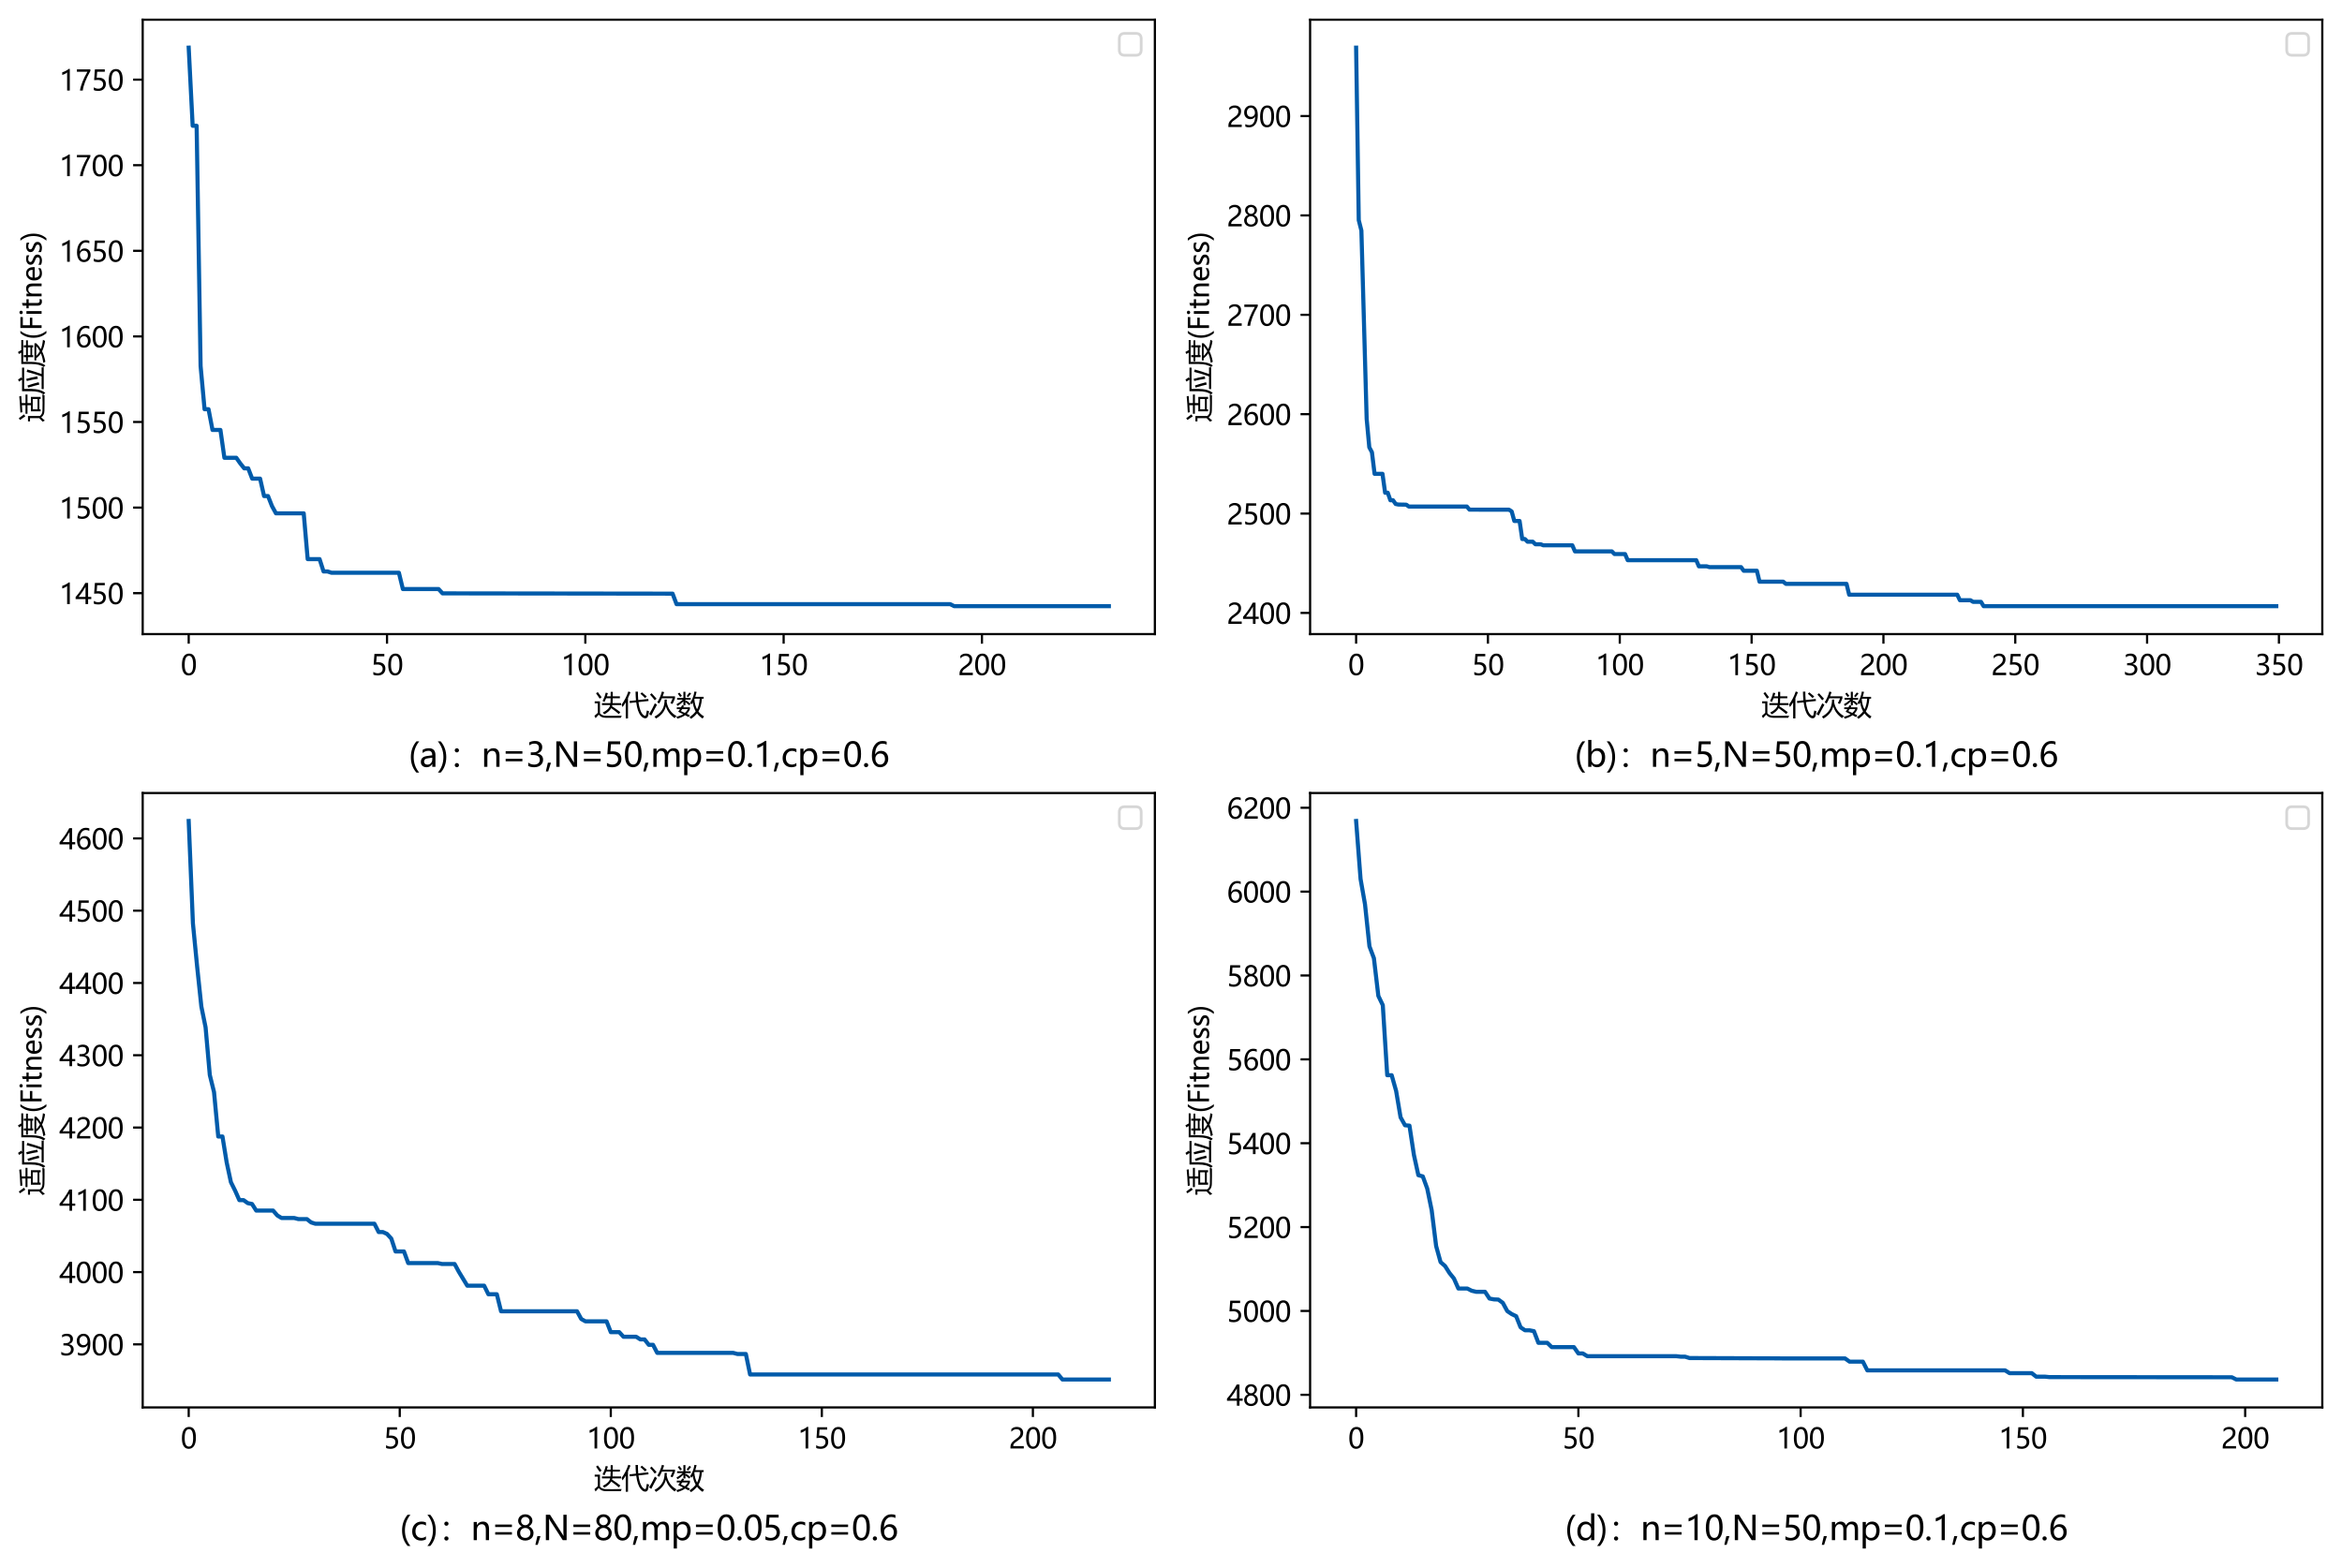 <?xml version="1.0" encoding="utf-8" standalone="no"?>
<!DOCTYPE svg PUBLIC "-//W3C//DTD SVG 1.1//EN"
  "http://www.w3.org/Graphics/SVG/1.1/DTD/svg11.dtd">
<svg xmlns:xlink="http://www.w3.org/1999/xlink" width="855.726pt" height="573pt" viewBox="0 0 855.726 573" xmlns="http://www.w3.org/2000/svg" version="1.1">
 <defs>
  <style type="text/css">*{stroke-linejoin: round; stroke-linecap: butt}</style>
 </defs>
 <g id="figure_1">
  <g id="patch_1">
   <path d="M 0 573 
L 855.726 573 
L 855.726 0 
L 0 0 
z
" style="fill: #ffffff"/>
  </g>
  <g id="axes_1">
   <g id="patch_2">
    <path d="M 52.136 231.72 
L 421.971 231.72 
L 421.971 7.2 
L 52.136 7.2 
z
" style="fill: #ffffff"/>
   </g>
   <g id="matplotlib.axis_1">
    <g id="xtick_1">
     <g id="line2d_1">
      <defs>
       <path id="mcd72ef4627" d="M 0 0 
L 0 3.5 
" style="stroke: #000000; stroke-width: 0.8"/>
      </defs>
      <g>
       <use xlink:href="#mcd72ef4627" x="68.947" y="231.72" style="stroke: #000000; stroke-width: 0.8"/>
      </g>
     </g>
     <g id="text_1">
      <!-- 0 -->
      <g transform="translate(66.015 246.714) scale(0.1 -0.1)">
       <defs>
        <path id="MicrosoftYaHei-30" d="M 284 2325 
Q 284 3606 709 4264 
Q 1134 4922 1941 4922 
Q 3478 4922 3478 2441 
Q 3478 1216 3045 567 
Q 2613 -81 1831 -81 
Q 1094 -81 689 534 
Q 284 1150 284 2325 
z
M 909 2353 
Q 909 425 1888 425 
Q 2850 425 2850 2384 
Q 2850 4413 1906 4413 
Q 909 4413 909 2353 
z
" transform="scale(0.016)"/>
       </defs>
       <use xlink:href="#MicrosoftYaHei-30"/>
      </g>
     </g>
    </g>
    <g id="xtick_2">
     <g id="line2d_2">
      <g>
       <use xlink:href="#mcd72ef4627" x="141.406" y="231.72" style="stroke: #000000; stroke-width: 0.8"/>
      </g>
     </g>
     <g id="text_2">
      <!-- 50 -->
      <g transform="translate(135.542 246.714) scale(0.1 -0.1)">
       <defs>
        <path id="MicrosoftYaHei-35" d="M 3294 1494 
Q 3294 784 2823 350 
Q 2353 -84 1559 -84 
Q 878 -84 544 119 
L 544 744 
Q 1034 425 1544 425 
Q 2050 425 2361 704 
Q 2672 984 2672 1447 
Q 2672 1909 2348 2167 
Q 2025 2425 1434 2425 
Q 978 2425 613 2384 
L 791 4841 
L 3053 4841 
L 3053 4303 
L 1306 4303 
L 1206 2931 
L 1647 2950 
Q 2416 2950 2855 2567 
Q 3294 2184 3294 1494 
z
" transform="scale(0.016)"/>
       </defs>
       <use xlink:href="#MicrosoftYaHei-35"/>
       <use xlink:href="#MicrosoftYaHei-30" transform="translate(58.643 0)"/>
      </g>
     </g>
    </g>
    <g id="xtick_3">
     <g id="line2d_3">
      <g>
       <use xlink:href="#mcd72ef4627" x="213.866" y="231.72" style="stroke: #000000; stroke-width: 0.8"/>
      </g>
     </g>
     <g id="text_3">
      <!-- 100 -->
      <g transform="translate(205.07 246.714) scale(0.1 -0.1)">
       <defs>
        <path id="MicrosoftYaHei-31" d="M 1781 0 
L 1781 4141 
Q 1638 3997 1295 3819 
Q 953 3641 663 3569 
L 663 4169 
Q 1047 4275 1484 4508 
Q 1922 4741 2156 4947 
L 2388 4947 
L 2388 0 
L 1781 0 
z
" transform="scale(0.016)"/>
       </defs>
       <use xlink:href="#MicrosoftYaHei-31"/>
       <use xlink:href="#MicrosoftYaHei-30" transform="translate(58.643 0)"/>
       <use xlink:href="#MicrosoftYaHei-30" transform="translate(117.285 0)"/>
      </g>
     </g>
    </g>
    <g id="xtick_4">
     <g id="line2d_4">
      <g>
       <use xlink:href="#mcd72ef4627" x="286.326" y="231.72" style="stroke: #000000; stroke-width: 0.8"/>
      </g>
     </g>
     <g id="text_4">
      <!-- 150 -->
      <g transform="translate(277.53 246.714) scale(0.1 -0.1)">
       <use xlink:href="#MicrosoftYaHei-31"/>
       <use xlink:href="#MicrosoftYaHei-35" transform="translate(58.643 0)"/>
       <use xlink:href="#MicrosoftYaHei-30" transform="translate(117.285 0)"/>
      </g>
     </g>
    </g>
    <g id="xtick_5">
     <g id="line2d_5">
      <g>
       <use xlink:href="#mcd72ef4627" x="358.786" y="231.72" style="stroke: #000000; stroke-width: 0.8"/>
      </g>
     </g>
     <g id="text_5">
      <!-- 200 -->
      <g transform="translate(349.99 246.714) scale(0.1 -0.1)">
       <defs>
        <path id="MicrosoftYaHei-32" d="M 2666 3572 
Q 2666 3963 2419 4186 
Q 2172 4409 1747 4409 
Q 1447 4409 1140 4256 
Q 834 4103 569 3819 
L 569 4413 
Q 806 4659 1107 4790 
Q 1409 4922 1816 4922 
Q 2472 4922 2872 4570 
Q 3272 4219 3272 3619 
Q 3272 3084 3026 2693 
Q 2781 2303 2188 1894 
Q 1581 1475 1376 1294 
Q 1172 1113 1090 947 
Q 1009 781 1009 544 
L 3416 544 
L 3416 0 
L 372 0 
L 372 241 
Q 372 659 486 951 
Q 600 1244 862 1520 
Q 1125 1797 1681 2184 
Q 2250 2584 2458 2886 
Q 2666 3188 2666 3572 
z
" transform="scale(0.016)"/>
       </defs>
       <use xlink:href="#MicrosoftYaHei-32"/>
       <use xlink:href="#MicrosoftYaHei-30" transform="translate(58.643 0)"/>
       <use xlink:href="#MicrosoftYaHei-30" transform="translate(117.285 0)"/>
      </g>
     </g>
    </g>
    <g id="text_6">
     <!-- 迭代次数 -->
     <g transform="translate(217.053 261.193) scale(0.1 -0.1)">
      <defs>
       <path id="MicrosoftYaHei-8fed" d="M 1806 2653 
L 3750 2653 
Q 3788 3141 3788 3772 
L 2769 3772 
Q 2581 3297 2381 2922 
Q 2219 3028 1944 3147 
Q 2431 4003 2669 5047 
L 3156 4941 
Q 3044 4553 2931 4209 
L 3794 4209 
Q 3800 4684 3800 5234 
L 4281 5234 
Q 4281 4666 4275 4209 
L 5900 4209 
L 5900 3772 
L 4269 3772 
Q 4269 3053 4231 2653 
L 6181 2653 
L 6181 2216 
L 4175 2216 
Q 4150 2078 4106 1947 
Q 5263 1178 6000 591 
L 5656 159 
Q 4956 778 3919 1509 
Q 3463 691 2338 97 
Q 2163 347 2000 503 
Q 3481 1247 3681 2216 
L 1806 2216 
L 1806 2653 
z
M 2688 -241 
Q 4256 -266 6319 -216 
Q 6206 -441 6113 -697 
Q 3938 -716 2638 -691 
Q 1575 -678 1088 22 
Q 906 -122 356 -778 
L 88 -247 
Q 475 103 863 434 
L 863 2616 
L 150 2616 
L 150 3072 
L 1350 3072 
L 1350 334 
Q 1794 -209 2688 -241 
z
M 856 5178 
Q 1175 4791 1731 3997 
L 1288 3684 
Q 781 4478 456 4909 
L 856 5178 
z
" transform="scale(0.016)"/>
       <path id="MicrosoftYaHei-4ee3" d="M 1850 3141 
L 3328 3303 
Q 3253 4097 3225 5284 
L 3769 5284 
Q 3756 4350 3847 3359 
L 6138 3609 
L 6194 3147 
L 3897 2894 
Q 4250 306 5256 -209 
Q 5531 -322 5613 -28 
Q 5731 416 5813 978 
Q 6075 866 6313 797 
Q 6219 191 6088 -278 
Q 5919 -822 5419 -809 
Q 4881 -791 4394 -166 
Q 3669 678 3384 2838 
L 1925 2678 
L 1850 3141 
z
M 38 2322 
Q 1013 3634 1581 5322 
L 2081 5147 
Q 1803 4419 1500 3794 
L 1500 -841 
L 988 -841 
L 988 2834 
Q 631 2238 250 1759 
Q 163 2016 38 2322 
z
M 4344 4791 
L 4669 5122 
Q 5219 4703 5794 4191 
L 5413 3803 
Q 4888 4341 4344 4791 
z
" transform="scale(0.016)"/>
       <path id="MicrosoftYaHei-6b21" d="M 4119 3472 
Q 4113 3159 4091 2856 
Q 4509 728 6319 -284 
Q 6063 -559 5913 -772 
Q 4344 331 3900 1944 
Q 3491 200 1650 -866 
Q 1525 -672 1306 -422 
Q 3225 591 3525 2428 
Q 3613 2878 3619 3472 
L 4119 3472 
z
M 4944 2647 
Q 5225 3166 5450 3766 
L 2991 3766 
Q 2719 3144 2388 2572 
Q 2163 2734 1938 2841 
Q 2669 4034 3000 5309 
L 3506 5166 
Q 3356 4675 3175 4209 
L 5988 4209 
L 5988 3766 
Q 5731 3072 5425 2466 
Q 5213 2572 4944 2647 
z
M 1388 2622 
Q 1675 2403 1875 2284 
Q 1075 859 575 -178 
L 69 153 
Q 713 1128 1388 2622 
z
M 644 4916 
Q 1150 4409 1781 3672 
L 1375 3297 
Q 769 4097 281 4591 
L 644 4916 
z
" transform="scale(0.016)"/>
       <path id="MicrosoftYaHei-6570" d="M 4175 5303 
L 4675 5228 
Q 4544 4622 4369 4097 
L 6281 4097 
L 6281 3672 
L 5888 3672 
Q 5731 1834 5088 753 
Q 5594 66 6375 -372 
Q 6175 -647 6038 -866 
Q 5275 -372 4769 309 
Q 4194 -403 3400 -928 
Q 3263 -747 3044 -534 
Q 3919 41 4463 772 
Q 3956 1647 3794 2791 
Q 3663 2559 3519 2359 
Q 3394 2541 3206 2759 
Q 3931 3803 4175 5303 
z
M 150 1697 
L 1100 1697 
Q 1238 1934 1369 2184 
L 1819 2041 
Q 1719 1866 1619 1697 
L 3150 1697 
L 3150 1291 
Q 2913 678 2431 216 
Q 2775 53 3131 -109 
L 2856 -541 
Q 2469 -322 2050 -103 
Q 1344 -609 269 -903 
Q 169 -703 56 -466 
Q 969 -259 1600 128 
Q 1063 403 475 691 
Q 675 978 863 1284 
L 150 1284 
L 150 1697 
z
M 219 3847 
L 1656 3847 
L 1656 5247 
L 2119 5247 
L 2119 3847 
L 3319 3847 
L 3319 3434 
L 2119 3434 
L 2119 3053 
L 2306 3266 
Q 2888 2841 3281 2516 
L 2981 2166 
Q 2638 2491 2119 2897 
L 2119 2184 
L 1656 2184 
L 1656 3059 
Q 1088 2466 331 2016 
Q 213 2197 63 2397 
Q 850 2822 1506 3434 
L 219 3434 
L 219 3847 
z
M 5388 3672 
L 4219 3672 
Q 4188 3591 4150 3516 
Q 4263 2191 4775 1247 
Q 5275 2159 5388 3672 
z
M 1088 834 
Q 1531 634 2000 416 
Q 2431 784 2675 1284 
L 1375 1284 
Q 1231 1053 1088 834 
z
M 3038 5091 
L 3425 4834 
Q 3081 4384 2738 4003 
Q 2594 4128 2400 4266 
Q 2725 4647 3038 5091 
z
M 381 4816 
L 738 5059 
Q 1019 4716 1319 4322 
L 931 4047 
Q 656 4453 381 4816 
z
" transform="scale(0.016)"/>
      </defs>
      <use xlink:href="#MicrosoftYaHei-8fed"/>
      <use xlink:href="#MicrosoftYaHei-4ee3" transform="translate(100 0)"/>
      <use xlink:href="#MicrosoftYaHei-6b21" transform="translate(200 0)"/>
      <use xlink:href="#MicrosoftYaHei-6570" transform="translate(300 0)"/>
     </g>
    </g>
   </g>
   <g id="matplotlib.axis_2">
    <g id="ytick_1">
     <g id="line2d_6">
      <defs>
       <path id="m104cc8ad00" d="M 0 0 
L -3.5 0 
" style="stroke: #000000; stroke-width: 0.8"/>
      </defs>
      <g>
       <use xlink:href="#m104cc8ad00" x="52.136" y="216.761" style="stroke: #000000; stroke-width: 0.8"/>
      </g>
     </g>
     <g id="text_7">
      <!-- 1450 -->
      <g transform="translate(21.68 220.758) scale(0.1 -0.1)">
       <defs>
        <path id="MicrosoftYaHei-34" d="M 2906 4841 
L 2906 1644 
L 3631 1644 
L 3631 1138 
L 2906 1138 
L 2906 0 
L 2313 0 
L 2313 1138 
L 53 1138 
L 53 1616 
Q 656 2294 1265 3178 
Q 1875 4063 2272 4841 
L 2906 4841 
z
M 741 1644 
L 2313 1644 
L 2313 3950 
Q 1988 3366 1616 2817 
Q 1244 2269 741 1644 
z
" transform="scale(0.016)"/>
       </defs>
       <use xlink:href="#MicrosoftYaHei-31"/>
       <use xlink:href="#MicrosoftYaHei-34" transform="translate(58.643 0)"/>
       <use xlink:href="#MicrosoftYaHei-35" transform="translate(117.285 0)"/>
       <use xlink:href="#MicrosoftYaHei-30" transform="translate(175.928 0)"/>
      </g>
     </g>
    </g>
    <g id="ytick_2">
     <g id="line2d_7">
      <g>
       <use xlink:href="#m104cc8ad00" x="52.136" y="185.484" style="stroke: #000000; stroke-width: 0.8"/>
      </g>
     </g>
     <g id="text_8">
      <!-- 1500 -->
      <g transform="translate(21.68 189.481) scale(0.1 -0.1)">
       <use xlink:href="#MicrosoftYaHei-31"/>
       <use xlink:href="#MicrosoftYaHei-35" transform="translate(58.643 0)"/>
       <use xlink:href="#MicrosoftYaHei-30" transform="translate(117.285 0)"/>
       <use xlink:href="#MicrosoftYaHei-30" transform="translate(175.928 0)"/>
      </g>
     </g>
    </g>
    <g id="ytick_3">
     <g id="line2d_8">
      <g>
       <use xlink:href="#m104cc8ad00" x="52.136" y="154.207" style="stroke: #000000; stroke-width: 0.8"/>
      </g>
     </g>
     <g id="text_9">
      <!-- 1550 -->
      <g transform="translate(21.68 158.204) scale(0.1 -0.1)">
       <use xlink:href="#MicrosoftYaHei-31"/>
       <use xlink:href="#MicrosoftYaHei-35" transform="translate(58.643 0)"/>
       <use xlink:href="#MicrosoftYaHei-35" transform="translate(117.285 0)"/>
       <use xlink:href="#MicrosoftYaHei-30" transform="translate(175.928 0)"/>
      </g>
     </g>
    </g>
    <g id="ytick_4">
     <g id="line2d_9">
      <g>
       <use xlink:href="#m104cc8ad00" x="52.136" y="122.93" style="stroke: #000000; stroke-width: 0.8"/>
      </g>
     </g>
     <g id="text_10">
      <!-- 1600 -->
      <g transform="translate(21.68 126.927) scale(0.1 -0.1)">
       <defs>
        <path id="MicrosoftYaHei-36" d="M 3181 4219 
Q 2803 4413 2391 4413 
Q 1763 4413 1381 3866 
Q 1000 3319 994 2372 
L 1009 2372 
Q 1353 3038 2106 3038 
Q 2734 3038 3109 2628 
Q 3484 2219 3484 1541 
Q 3484 831 3051 375 
Q 2619 -81 1947 -81 
Q 1209 -81 789 495 
Q 369 1072 369 2131 
Q 369 3413 920 4167 
Q 1472 4922 2372 4922 
Q 2888 4922 3181 4781 
L 3181 4219 
z
M 1031 1584 
Q 1031 1106 1286 765 
Q 1541 425 1963 425 
Q 2363 425 2613 719 
Q 2863 1013 2863 1475 
Q 2863 1975 2627 2253 
Q 2391 2531 1956 2531 
Q 1544 2531 1287 2250 
Q 1031 1969 1031 1584 
z
" transform="scale(0.016)"/>
       </defs>
       <use xlink:href="#MicrosoftYaHei-31"/>
       <use xlink:href="#MicrosoftYaHei-36" transform="translate(58.643 0)"/>
       <use xlink:href="#MicrosoftYaHei-30" transform="translate(117.285 0)"/>
       <use xlink:href="#MicrosoftYaHei-30" transform="translate(175.928 0)"/>
      </g>
     </g>
    </g>
    <g id="ytick_5">
     <g id="line2d_10">
      <g>
       <use xlink:href="#m104cc8ad00" x="52.136" y="91.653" style="stroke: #000000; stroke-width: 0.8"/>
      </g>
     </g>
     <g id="text_11">
      <!-- 1650 -->
      <g transform="translate(21.68 95.65) scale(0.1 -0.1)">
       <use xlink:href="#MicrosoftYaHei-31"/>
       <use xlink:href="#MicrosoftYaHei-36" transform="translate(58.643 0)"/>
       <use xlink:href="#MicrosoftYaHei-35" transform="translate(117.285 0)"/>
       <use xlink:href="#MicrosoftYaHei-30" transform="translate(175.928 0)"/>
      </g>
     </g>
    </g>
    <g id="ytick_6">
     <g id="line2d_11">
      <g>
       <use xlink:href="#m104cc8ad00" x="52.136" y="60.376" style="stroke: #000000; stroke-width: 0.8"/>
      </g>
     </g>
     <g id="text_12">
      <!-- 1700 -->
      <g transform="translate(21.68 64.373) scale(0.1 -0.1)">
       <defs>
        <path id="MicrosoftYaHei-37" d="M 3422 4463 
Q 2659 3131 2223 1998 
Q 1788 866 1684 0 
L 1047 0 
Q 1163 853 1594 1947 
Q 2025 3041 2747 4300 
L 347 4300 
L 347 4841 
L 3422 4841 
L 3422 4463 
z
" transform="scale(0.016)"/>
       </defs>
       <use xlink:href="#MicrosoftYaHei-31"/>
       <use xlink:href="#MicrosoftYaHei-37" transform="translate(58.643 0)"/>
       <use xlink:href="#MicrosoftYaHei-30" transform="translate(117.285 0)"/>
       <use xlink:href="#MicrosoftYaHei-30" transform="translate(175.928 0)"/>
      </g>
     </g>
    </g>
    <g id="ytick_7">
     <g id="line2d_12">
      <g>
       <use xlink:href="#m104cc8ad00" x="52.136" y="29.099" style="stroke: #000000; stroke-width: 0.8"/>
      </g>
     </g>
     <g id="text_13">
      <!-- 1750 -->
      <g transform="translate(21.68 33.096) scale(0.1 -0.1)">
       <use xlink:href="#MicrosoftYaHei-31"/>
       <use xlink:href="#MicrosoftYaHei-37" transform="translate(58.643 0)"/>
       <use xlink:href="#MicrosoftYaHei-35" transform="translate(117.285 0)"/>
       <use xlink:href="#MicrosoftYaHei-30" transform="translate(175.928 0)"/>
      </g>
     </g>
    </g>
    <g id="text_14">
     <!-- 适应度(Fitness) -->
     <g transform="translate(15.194 154.197) rotate(-90) scale(0.1 -0.1)">
      <defs>
       <path id="MicrosoftYaHei-9002" d="M 2425 2441 
L 3825 2441 
L 3825 3222 
L 1875 3222 
L 1875 3672 
L 3825 3672 
L 3825 4491 
Q 3050 4444 2225 4397 
Q 2194 4597 2138 4841 
Q 4288 4934 5844 5097 
L 5938 4641 
Q 5153 4581 4313 4525 
L 4313 3672 
L 6269 3672 
L 6269 3222 
L 4313 3222 
L 4313 2441 
L 5725 2441 
L 5725 216 
L 5250 216 
L 5250 503 
L 2900 503 
L 2900 216 
L 2425 216 
L 2425 2441 
z
M 2663 -203 
L 4444 -228 
L 6288 -178 
Q 6194 -434 6113 -672 
L 4344 -672 
L 2581 -647 
Q 1513 -634 1069 84 
Q 813 -153 319 -753 
L 63 -234 
Q 631 313 875 541 
L 875 2641 
L 131 2641 
L 131 3103 
L 1356 3103 
L 1356 403 
Q 1744 -191 2663 -203 
z
M 5250 2016 
L 2900 2016 
L 2900 928 
L 5250 928 
L 5250 2016 
z
M 856 5203 
Q 1325 4603 1731 4022 
L 1288 3709 
Q 894 4334 456 4934 
L 856 5203 
z
" transform="scale(0.016)"/>
       <path id="MicrosoftYaHei-5e94" d="M 2969 5134 
L 3425 5378 
Q 3694 5034 3938 4634 
L 3634 4459 
L 6169 4459 
L 6169 3984 
L 1300 3984 
L 1300 2453 
Q 1300 241 388 -853 
Q 238 -647 25 -422 
Q 775 416 775 2441 
L 775 4459 
L 3419 4459 
Q 3216 4803 2969 5134 
z
M 1263 -9 
L 4153 -9 
Q 4641 1238 5188 3403 
L 5731 3253 
Q 5147 1191 4694 -9 
L 6238 -9 
L 6238 -484 
L 1263 -484 
L 1263 -9 
z
M 1600 3059 
L 2075 3222 
Q 2463 2084 2825 672 
L 2294 509 
Q 2006 1747 1600 3059 
z
M 3106 3372 
L 3588 3509 
Q 3913 2384 4163 991 
L 3613 847 
Q 3431 2084 3106 3372 
z
" transform="scale(0.016)"/>
       <path id="MicrosoftYaHei-5ea6" d="M 1550 1216 
L 1550 1628 
L 5469 1628 
L 5469 1222 
Q 4903 613 4147 163 
Q 5050 -200 6263 -309 
L 6019 -797 
Q 4625 -603 3644 -109 
Q 2600 -619 1250 -866 
Q 1150 -666 994 -416 
Q 2231 -222 3166 166 
Q 2497 600 2066 1216 
L 1550 1216 
z
M 1363 3541 
L 2294 3541 
L 2294 4066 
L 2769 4066 
L 2769 3541 
L 4538 3541 
L 4538 4072 
L 5013 4072 
L 5013 3541 
L 6150 3541 
L 6150 3128 
L 5013 3128 
L 5013 1928 
L 4538 1928 
L 4538 2147 
L 2769 2147 
L 2769 1922 
L 2294 1922 
L 2294 3128 
L 1363 3128 
L 1363 3541 
z
M 3025 5172 
L 3481 5391 
Q 3694 5056 3909 4634 
L 6213 4634 
L 6213 4197 
L 1225 4197 
L 1225 2316 
Q 1225 178 394 -872 
Q 238 -666 38 -447 
Q 725 397 738 2347 
L 738 4634 
L 3331 4634 
Q 3188 4909 3025 5172 
z
M 2769 2547 
L 4538 2547 
L 4538 3128 
L 2769 3128 
L 2769 2547 
z
M 4819 1216 
L 2588 1216 
Q 3031 728 3656 391 
Q 4334 741 4819 1216 
z
" transform="scale(0.016)"/>
       <path id="MicrosoftYaHei-28" d="M 1531 -1100 
Q 478 100 478 1847 
Q 478 3594 1531 4841 
L 2072 4841 
Q 1016 3544 1016 1853 
Q 1016 166 2066 -1100 
L 1531 -1100 
z
" transform="scale(0.016)"/>
       <path id="MicrosoftYaHei-46" d="M 3119 4284 
L 1250 4284 
L 1250 2666 
L 2981 2666 
L 2981 2116 
L 1250 2116 
L 1250 0 
L 625 0 
L 625 4841 
L 3119 4841 
L 3119 4284 
z
" transform="scale(0.016)"/>
       <path id="MicrosoftYaHei-69" d="M 472 4675 
Q 472 4838 583 4948 
Q 694 5059 856 5059 
Q 1022 5059 1136 4950 
Q 1250 4841 1250 4675 
Q 1250 4513 1136 4405 
Q 1022 4297 856 4297 
Q 691 4297 581 4405 
Q 472 4513 472 4675 
z
M 544 0 
L 544 3456 
L 1156 3456 
L 1156 0 
L 544 0 
z
" transform="scale(0.016)"/>
       <path id="MicrosoftYaHei-74" d="M 2206 34 
Q 2006 -75 1666 -75 
Q 738 -75 738 953 
L 738 2950 
L 144 2950 
L 144 3456 
L 738 3456 
L 738 4288 
L 1347 4481 
L 1347 3456 
L 2206 3456 
L 2206 2950 
L 1347 2950 
L 1347 1063 
Q 1347 722 1462 575 
Q 1578 428 1847 428 
Q 2053 428 2206 544 
L 2206 34 
z
" transform="scale(0.016)"/>
       <path id="MicrosoftYaHei-6e" d="M 3469 0 
L 2859 0 
L 2859 1966 
Q 2859 3031 2081 3031 
Q 1678 3031 1418 2731 
Q 1159 2431 1159 1972 
L 1159 0 
L 547 0 
L 547 3456 
L 1159 3456 
L 1159 2884 
L 1172 2884 
Q 1563 3538 2306 3538 
Q 2875 3538 3172 3173 
Q 3469 2809 3469 2113 
L 3469 0 
z
" transform="scale(0.016)"/>
       <path id="MicrosoftYaHei-65" d="M 3363 1572 
L 944 1572 
Q 959 1019 1246 717 
Q 1534 416 2050 416 
Q 2631 416 3116 788 
L 3116 241 
Q 2659 -81 1906 -81 
Q 1156 -81 736 394 
Q 316 869 316 1713 
Q 316 2506 777 3022 
Q 1238 3538 1922 3538 
Q 2600 3538 2981 3102 
Q 3363 2666 3363 1881 
L 3363 1572 
z
M 2750 2063 
Q 2747 2531 2528 2787 
Q 2309 3044 1913 3044 
Q 1547 3044 1280 2772 
Q 1013 2500 944 2063 
L 2750 2063 
z
" transform="scale(0.016)"/>
       <path id="MicrosoftYaHei-73" d="M 353 747 
Q 816 413 1350 413 
Q 2066 413 2066 881 
Q 2066 1081 1909 1211 
Q 1753 1341 1275 1519 
Q 700 1750 528 1976 
Q 356 2203 356 2525 
Q 356 2984 745 3261 
Q 1134 3538 1703 3538 
Q 2144 3538 2522 3384 
L 2522 2794 
Q 2134 3044 1644 3044 
Q 1350 3044 1165 2916 
Q 981 2788 981 2578 
Q 981 2372 1114 2256 
Q 1247 2141 1703 1959 
Q 2281 1744 2484 1512 
Q 2688 1281 2688 941 
Q 2688 466 2298 192 
Q 1909 -81 1291 -81 
Q 753 -81 353 122 
L 353 747 
z
" transform="scale(0.016)"/>
       <path id="MicrosoftYaHei-29" d="M 78 -1100 
Q 1131 163 1131 1853 
Q 1131 3547 72 4841 
L 616 4841 
Q 1672 3603 1672 1847 
Q 1672 91 616 -1100 
L 78 -1100 
z
" transform="scale(0.016)"/>
      </defs>
      <use xlink:href="#MicrosoftYaHei-9002"/>
      <use xlink:href="#MicrosoftYaHei-5e94" transform="translate(100 0)"/>
      <use xlink:href="#MicrosoftYaHei-5ea6" transform="translate(200 0)"/>
      <use xlink:href="#MicrosoftYaHei-28" transform="translate(300 0)"/>
      <use xlink:href="#MicrosoftYaHei-46" transform="translate(333.398 0)"/>
      <use xlink:href="#MicrosoftYaHei-69" transform="translate(386.523 0)"/>
      <use xlink:href="#MicrosoftYaHei-74" transform="translate(413.135 0)"/>
      <use xlink:href="#MicrosoftYaHei-6e" transform="translate(450.391 0)"/>
      <use xlink:href="#MicrosoftYaHei-65" transform="translate(512.012 0)"/>
      <use xlink:href="#MicrosoftYaHei-73" transform="translate(568.75 0)"/>
      <use xlink:href="#MicrosoftYaHei-73" transform="translate(615.039 0)"/>
      <use xlink:href="#MicrosoftYaHei-29" transform="translate(661.328 0)"/>
     </g>
    </g>
   </g>
   <g id="line2d_13">
    <path d="M 68.947 17.405 
L 70.396 45.962 
L 71.845 45.962 
L 73.294 133.753 
L 74.743 149.543 
L 76.193 149.543 
L 77.642 157.118 
L 80.54 157.118 
L 81.989 167.281 
L 86.337 167.281 
L 87.786 169.34 
L 89.235 171.143 
L 90.685 171.143 
L 92.134 174.904 
L 95.032 174.904 
L 96.481 181.272 
L 97.931 181.272 
L 99.38 184.946 
L 100.829 187.586 
L 110.973 187.586 
L 112.423 204.316 
L 116.77 204.316 
L 118.219 208.83 
L 119.669 208.83 
L 121.118 209.301 
L 145.754 209.301 
L 147.203 215.256 
L 160.246 215.256 
L 161.695 216.831 
L 245.749 216.938 
L 247.198 220.78 
L 347.192 220.78 
L 348.642 221.515 
L 405.16 221.515 
L 405.16 221.515 
" clip-path="url(#p7c88cbf546)" style="fill: none; stroke: #005baa; stroke-width: 1.5; stroke-linecap: square"/>
   </g>
   <g id="patch_3">
    <path d="M 52.136 231.72 
L 52.136 7.2 
" style="fill: none; stroke: #000000; stroke-width: 0.8; stroke-linejoin: miter; stroke-linecap: square"/>
   </g>
   <g id="patch_4">
    <path d="M 421.971 231.72 
L 421.971 7.2 
" style="fill: none; stroke: #000000; stroke-width: 0.8; stroke-linejoin: miter; stroke-linecap: square"/>
   </g>
   <g id="patch_5">
    <path d="M 52.136 231.72 
L 421.971 231.72 
" style="fill: none; stroke: #000000; stroke-width: 0.8; stroke-linejoin: miter; stroke-linecap: square"/>
   </g>
   <g id="patch_6">
    <path d="M 52.136 7.2 
L 421.971 7.2 
" style="fill: none; stroke: #000000; stroke-width: 0.8; stroke-linejoin: miter; stroke-linecap: square"/>
   </g>
   <g id="text_15">
    <!-- (a)：n=3,N=50,mp=0.1,cp=0.6 -->
    <g transform="translate(149.203 280.216) scale(0.12 -0.12)">
     <defs>
      <path id="MicrosoftYaHei-61" d="M 628 3216 
Q 1144 3538 1819 3538 
Q 3069 3538 3069 2225 
L 3069 0 
L 2463 0 
L 2463 534 
L 2447 534 
Q 2088 -81 1388 -81 
Q 884 -81 587 191 
Q 291 463 291 925 
Q 291 1894 1438 2053 
L 2463 2197 
Q 2463 3044 1763 3044 
Q 1141 3044 628 2625 
L 628 3216 
z
M 1653 1625 
Q 1228 1569 1067 1412 
Q 906 1256 906 975 
Q 906 728 1081 572 
Q 1256 416 1544 416 
Q 1944 416 2203 697 
Q 2463 978 2463 1403 
L 2463 1734 
L 1653 1625 
z
" transform="scale(0.016)"/>
      <path id="MicrosoftYaHei-ff1a" d="M 1606 3531 
Q 1772 3531 1890 3415 
Q 2009 3300 2009 3138 
Q 2009 2975 1893 2858 
Q 1778 2741 1606 2741 
Q 1434 2741 1318 2858 
Q 1203 2975 1203 3138 
Q 1203 3300 1322 3415 
Q 1441 3531 1606 3531 
z
M 1606 716 
Q 1772 716 1890 600 
Q 2009 484 2009 319 
Q 2009 150 1890 36 
Q 1772 -78 1606 -78 
Q 1441 -78 1322 36 
Q 1203 150 1203 319 
Q 1203 484 1322 600 
Q 1441 716 1606 716 
z
" transform="scale(0.016)"/>
      <path id="MicrosoftYaHei-3d" d="M 3972 2497 
L 788 2497 
L 788 2969 
L 3972 2969 
L 3972 2497 
z
M 3972 1053 
L 788 1053 
L 788 1525 
L 3972 1525 
L 3972 1053 
z
" transform="scale(0.016)"/>
      <path id="MicrosoftYaHei-33" d="M 447 809 
Q 944 425 1569 425 
Q 2069 425 2361 670 
Q 2653 916 2653 1328 
Q 2653 2247 1338 2247 
L 934 2247 
L 934 2753 
L 1319 2753 
Q 2484 2753 2484 3616 
Q 2484 4413 1594 4413 
Q 1084 4413 634 4069 
L 634 4647 
Q 1109 4922 1744 4922 
Q 2363 4922 2738 4598 
Q 3113 4275 3113 3759 
Q 3113 2809 2144 2538 
L 2144 2525 
Q 2669 2469 2973 2155 
Q 3278 1841 3278 1372 
Q 3278 719 2808 319 
Q 2338 -81 1556 -81 
Q 869 -81 447 175 
L 447 809 
z
" transform="scale(0.016)"/>
      <path id="MicrosoftYaHei-2c" d="M 1109 778 
L 575 -888 
L 131 -888 
L 519 778 
L 1109 778 
z
" transform="scale(0.016)"/>
      <path id="MicrosoftYaHei-4e" d="M 4578 0 
L 3838 0 
L 1403 3766 
Q 1300 3925 1238 4081 
L 1219 4081 
Q 1244 3919 1244 3403 
L 1244 0 
L 625 0 
L 625 4841 
L 1409 4841 
L 3778 1141 
Q 3947 878 3978 806 
L 3991 806 
Q 3959 1013 3959 1513 
L 3959 4841 
L 4578 4841 
L 4578 0 
z
" transform="scale(0.016)"/>
      <path id="MicrosoftYaHei-6d" d="M 5522 0 
L 4909 0 
L 4909 1984 
Q 4909 2547 4734 2789 
Q 4559 3031 4159 3031 
Q 3822 3031 3581 2715 
Q 3341 2400 3341 1969 
L 3341 0 
L 2728 0 
L 2728 2047 
Q 2728 3031 1969 3031 
Q 1619 3031 1389 2731 
Q 1159 2431 1159 1966 
L 1159 0 
L 547 0 
L 547 3456 
L 1159 3456 
L 1159 2909 
L 1172 2909 
Q 1541 3538 2250 3538 
Q 2597 3538 2862 3347 
Q 3128 3156 3231 2831 
Q 3616 3538 4381 3538 
Q 5522 3538 5522 2131 
L 5522 0 
z
" transform="scale(0.016)"/>
      <path id="MicrosoftYaHei-70" d="M 1159 488 
L 1159 -1591 
L 547 -1591 
L 547 3456 
L 1159 3456 
L 1159 2859 
L 1172 2859 
Q 1578 3538 2359 3538 
Q 3022 3538 3398 3073 
Q 3775 2609 3775 1828 
Q 3775 966 3348 442 
Q 2922 -81 2200 -81 
Q 1534 -81 1172 488 
L 1159 488 
z
M 1156 1425 
Q 1156 1003 1428 714 
Q 1700 425 2109 425 
Q 2597 425 2872 800 
Q 3147 1175 3147 1838 
Q 3147 2397 2890 2714 
Q 2634 3031 2191 3031 
Q 1738 3031 1447 2709 
Q 1156 2388 1156 1884 
L 1156 1425 
z
" transform="scale(0.016)"/>
      <path id="MicrosoftYaHei-2e" d="M 372 322 
Q 372 491 487 606 
Q 603 722 775 722 
Q 950 722 1065 605 
Q 1181 488 1181 322 
Q 1181 159 1065 42 
Q 950 -75 772 -75 
Q 600 -75 486 42 
Q 372 159 372 322 
z
" transform="scale(0.016)"/>
      <path id="MicrosoftYaHei-63" d="M 2934 156 
Q 2538 -81 1978 -81 
Q 1228 -81 772 400 
Q 316 881 316 1647 
Q 316 2497 808 3017 
Q 1300 3538 2125 3538 
Q 2600 3538 2938 3369 
L 2938 2763 
Q 2572 3031 2125 3031 
Q 1600 3031 1270 2667 
Q 941 2303 941 1697 
Q 941 1100 1252 762 
Q 1563 425 2091 425 
Q 2538 425 2934 719 
L 2934 156 
z
" transform="scale(0.016)"/>
     </defs>
     <use xlink:href="#MicrosoftYaHei-28"/>
     <use xlink:href="#MicrosoftYaHei-61" transform="translate(33.398 0)"/>
     <use xlink:href="#MicrosoftYaHei-29" transform="translate(88.672 0)"/>
     <use xlink:href="#MicrosoftYaHei-ff1a" transform="translate(122.07 0)"/>
     <use xlink:href="#MicrosoftYaHei-6e" transform="translate(222.07 0)"/>
     <use xlink:href="#MicrosoftYaHei-3d" transform="translate(283.691 0)"/>
     <use xlink:href="#MicrosoftYaHei-33" transform="translate(357.861 0)"/>
     <use xlink:href="#MicrosoftYaHei-2c" transform="translate(416.504 0)"/>
     <use xlink:href="#MicrosoftYaHei-4e" transform="translate(440.576 0)"/>
     <use xlink:href="#MicrosoftYaHei-3d" transform="translate(521.875 0)"/>
     <use xlink:href="#MicrosoftYaHei-35" transform="translate(596.045 0)"/>
     <use xlink:href="#MicrosoftYaHei-30" transform="translate(654.688 0)"/>
     <use xlink:href="#MicrosoftYaHei-2c" transform="translate(713.33 0)"/>
     <use xlink:href="#MicrosoftYaHei-6d" transform="translate(737.402 0)"/>
     <use xlink:href="#MicrosoftYaHei-70" transform="translate(831.104 0)"/>
     <use xlink:href="#MicrosoftYaHei-3d" transform="translate(894.971 0)"/>
     <use xlink:href="#MicrosoftYaHei-30" transform="translate(969.141 0)"/>
     <use xlink:href="#MicrosoftYaHei-2e" transform="translate(1027.783 0)"/>
     <use xlink:href="#MicrosoftYaHei-31" transform="translate(1051.855 0)"/>
     <use xlink:href="#MicrosoftYaHei-2c" transform="translate(1110.498 0)"/>
     <use xlink:href="#MicrosoftYaHei-63" transform="translate(1134.57 0)"/>
     <use xlink:href="#MicrosoftYaHei-70" transform="translate(1184.717 0)"/>
     <use xlink:href="#MicrosoftYaHei-3d" transform="translate(1248.584 0)"/>
     <use xlink:href="#MicrosoftYaHei-30" transform="translate(1322.754 0)"/>
     <use xlink:href="#MicrosoftYaHei-2e" transform="translate(1381.396 0)"/>
     <use xlink:href="#MicrosoftYaHei-36" transform="translate(1405.469 0)"/>
    </g>
   </g>
   <g id="legend_1">
    <g id="patch_7">
     <path d="M 410.971 20.2 
L 414.971 20.2 
Q 416.971 20.2 416.971 18.2 
L 416.971 14.2 
Q 416.971 12.2 414.971 12.2 
L 410.971 12.2 
Q 408.971 12.2 408.971 14.2 
L 408.971 18.2 
Q 408.971 20.2 410.971 20.2 
z
" style="fill: #ffffff; opacity: 0.8; stroke: #cccccc; stroke-linejoin: miter"/>
    </g>
   </g>
  </g>
  <g id="axes_2">
   <g id="patch_8">
    <path d="M 478.691 231.72 
L 848.526 231.72 
L 848.526 7.2 
L 478.691 7.2 
z
" style="fill: #ffffff"/>
   </g>
   <g id="matplotlib.axis_3">
    <g id="xtick_6">
     <g id="line2d_14">
      <g>
       <use xlink:href="#mcd72ef4627" x="495.502" y="231.72" style="stroke: #000000; stroke-width: 0.8"/>
      </g>
     </g>
     <g id="text_16">
      <!-- 0 -->
      <g transform="translate(492.57 246.714) scale(0.1 -0.1)">
       <use xlink:href="#MicrosoftYaHei-30"/>
      </g>
     </g>
    </g>
    <g id="xtick_7">
     <g id="line2d_15">
      <g>
       <use xlink:href="#mcd72ef4627" x="543.67" y="231.72" style="stroke: #000000; stroke-width: 0.8"/>
      </g>
     </g>
     <g id="text_17">
      <!-- 50 -->
      <g transform="translate(537.806 246.714) scale(0.1 -0.1)">
       <use xlink:href="#MicrosoftYaHei-35"/>
       <use xlink:href="#MicrosoftYaHei-30" transform="translate(58.643 0)"/>
      </g>
     </g>
    </g>
    <g id="xtick_8">
     <g id="line2d_16">
      <g>
       <use xlink:href="#mcd72ef4627" x="591.838" y="231.72" style="stroke: #000000; stroke-width: 0.8"/>
      </g>
     </g>
     <g id="text_18">
      <!-- 100 -->
      <g transform="translate(583.042 246.714) scale(0.1 -0.1)">
       <use xlink:href="#MicrosoftYaHei-31"/>
       <use xlink:href="#MicrosoftYaHei-30" transform="translate(58.643 0)"/>
       <use xlink:href="#MicrosoftYaHei-30" transform="translate(117.285 0)"/>
      </g>
     </g>
    </g>
    <g id="xtick_9">
     <g id="line2d_17">
      <g>
       <use xlink:href="#mcd72ef4627" x="640.006" y="231.72" style="stroke: #000000; stroke-width: 0.8"/>
      </g>
     </g>
     <g id="text_19">
      <!-- 150 -->
      <g transform="translate(631.21 246.714) scale(0.1 -0.1)">
       <use xlink:href="#MicrosoftYaHei-31"/>
       <use xlink:href="#MicrosoftYaHei-35" transform="translate(58.643 0)"/>
       <use xlink:href="#MicrosoftYaHei-30" transform="translate(117.285 0)"/>
      </g>
     </g>
    </g>
    <g id="xtick_10">
     <g id="line2d_18">
      <g>
       <use xlink:href="#mcd72ef4627" x="688.174" y="231.72" style="stroke: #000000; stroke-width: 0.8"/>
      </g>
     </g>
     <g id="text_20">
      <!-- 200 -->
      <g transform="translate(679.378 246.714) scale(0.1 -0.1)">
       <use xlink:href="#MicrosoftYaHei-32"/>
       <use xlink:href="#MicrosoftYaHei-30" transform="translate(58.643 0)"/>
       <use xlink:href="#MicrosoftYaHei-30" transform="translate(117.285 0)"/>
      </g>
     </g>
    </g>
    <g id="xtick_11">
     <g id="line2d_19">
      <g>
       <use xlink:href="#mcd72ef4627" x="736.342" y="231.72" style="stroke: #000000; stroke-width: 0.8"/>
      </g>
     </g>
     <g id="text_21">
      <!-- 250 -->
      <g transform="translate(727.546 246.714) scale(0.1 -0.1)">
       <use xlink:href="#MicrosoftYaHei-32"/>
       <use xlink:href="#MicrosoftYaHei-35" transform="translate(58.643 0)"/>
       <use xlink:href="#MicrosoftYaHei-30" transform="translate(117.285 0)"/>
      </g>
     </g>
    </g>
    <g id="xtick_12">
     <g id="line2d_20">
      <g>
       <use xlink:href="#mcd72ef4627" x="784.51" y="231.72" style="stroke: #000000; stroke-width: 0.8"/>
      </g>
     </g>
     <g id="text_22">
      <!-- 300 -->
      <g transform="translate(775.714 246.714) scale(0.1 -0.1)">
       <use xlink:href="#MicrosoftYaHei-33"/>
       <use xlink:href="#MicrosoftYaHei-30" transform="translate(58.643 0)"/>
       <use xlink:href="#MicrosoftYaHei-30" transform="translate(117.285 0)"/>
      </g>
     </g>
    </g>
    <g id="xtick_13">
     <g id="line2d_21">
      <g>
       <use xlink:href="#mcd72ef4627" x="832.679" y="231.72" style="stroke: #000000; stroke-width: 0.8"/>
      </g>
     </g>
     <g id="text_23">
      <!-- 350 -->
      <g transform="translate(823.883 246.714) scale(0.1 -0.1)">
       <use xlink:href="#MicrosoftYaHei-33"/>
       <use xlink:href="#MicrosoftYaHei-35" transform="translate(58.643 0)"/>
       <use xlink:href="#MicrosoftYaHei-30" transform="translate(117.285 0)"/>
      </g>
     </g>
    </g>
    <g id="text_24">
     <!-- 迭代次数 -->
     <g transform="translate(643.608 261.193) scale(0.1 -0.1)">
      <use xlink:href="#MicrosoftYaHei-8fed"/>
      <use xlink:href="#MicrosoftYaHei-4ee3" transform="translate(100 0)"/>
      <use xlink:href="#MicrosoftYaHei-6b21" transform="translate(200 0)"/>
      <use xlink:href="#MicrosoftYaHei-6570" transform="translate(300 0)"/>
     </g>
    </g>
   </g>
   <g id="matplotlib.axis_4">
    <g id="ytick_8">
     <g id="line2d_22">
      <g>
       <use xlink:href="#m104cc8ad00" x="478.691" y="223.989" style="stroke: #000000; stroke-width: 0.8"/>
      </g>
     </g>
     <g id="text_25">
      <!-- 2400 -->
      <g transform="translate(448.235 227.986) scale(0.1 -0.1)">
       <use xlink:href="#MicrosoftYaHei-32"/>
       <use xlink:href="#MicrosoftYaHei-34" transform="translate(58.643 0)"/>
       <use xlink:href="#MicrosoftYaHei-30" transform="translate(117.285 0)"/>
       <use xlink:href="#MicrosoftYaHei-30" transform="translate(175.928 0)"/>
      </g>
     </g>
    </g>
    <g id="ytick_9">
     <g id="line2d_23">
      <g>
       <use xlink:href="#m104cc8ad00" x="478.691" y="187.673" style="stroke: #000000; stroke-width: 0.8"/>
      </g>
     </g>
     <g id="text_26">
      <!-- 2500 -->
      <g transform="translate(448.235 191.67) scale(0.1 -0.1)">
       <use xlink:href="#MicrosoftYaHei-32"/>
       <use xlink:href="#MicrosoftYaHei-35" transform="translate(58.643 0)"/>
       <use xlink:href="#MicrosoftYaHei-30" transform="translate(117.285 0)"/>
       <use xlink:href="#MicrosoftYaHei-30" transform="translate(175.928 0)"/>
      </g>
     </g>
    </g>
    <g id="ytick_10">
     <g id="line2d_24">
      <g>
       <use xlink:href="#m104cc8ad00" x="478.691" y="151.357" style="stroke: #000000; stroke-width: 0.8"/>
      </g>
     </g>
     <g id="text_27">
      <!-- 2600 -->
      <g transform="translate(448.235 155.354) scale(0.1 -0.1)">
       <use xlink:href="#MicrosoftYaHei-32"/>
       <use xlink:href="#MicrosoftYaHei-36" transform="translate(58.643 0)"/>
       <use xlink:href="#MicrosoftYaHei-30" transform="translate(117.285 0)"/>
       <use xlink:href="#MicrosoftYaHei-30" transform="translate(175.928 0)"/>
      </g>
     </g>
    </g>
    <g id="ytick_11">
     <g id="line2d_25">
      <g>
       <use xlink:href="#m104cc8ad00" x="478.691" y="115.042" style="stroke: #000000; stroke-width: 0.8"/>
      </g>
     </g>
     <g id="text_28">
      <!-- 2700 -->
      <g transform="translate(448.235 119.038) scale(0.1 -0.1)">
       <use xlink:href="#MicrosoftYaHei-32"/>
       <use xlink:href="#MicrosoftYaHei-37" transform="translate(58.643 0)"/>
       <use xlink:href="#MicrosoftYaHei-30" transform="translate(117.285 0)"/>
       <use xlink:href="#MicrosoftYaHei-30" transform="translate(175.928 0)"/>
      </g>
     </g>
    </g>
    <g id="ytick_12">
     <g id="line2d_26">
      <g>
       <use xlink:href="#m104cc8ad00" x="478.691" y="78.726" style="stroke: #000000; stroke-width: 0.8"/>
      </g>
     </g>
     <g id="text_29">
      <!-- 2800 -->
      <g transform="translate(448.235 82.723) scale(0.1 -0.1)">
       <defs>
        <path id="MicrosoftYaHei-38" d="M 306 1350 
Q 306 1769 556 2122 
Q 806 2475 1200 2625 
Q 884 2803 700 3081 
Q 516 3359 516 3684 
Q 516 4028 692 4312 
Q 869 4597 1183 4759 
Q 1497 4922 1875 4922 
Q 2256 4922 2572 4761 
Q 2888 4600 3063 4315 
Q 3238 4031 3238 3684 
Q 3238 3366 3058 3086 
Q 2878 2806 2559 2625 
Q 2953 2472 3200 2119 
Q 3447 1766 3447 1350 
Q 3447 938 3250 611 
Q 3053 284 2690 103 
Q 2328 -78 1875 -78 
Q 1425 -78 1065 103 
Q 706 284 506 612 
Q 306 941 306 1350 
z
M 906 1378 
Q 906 947 1172 687 
Q 1438 428 1878 428 
Q 2309 428 2582 692 
Q 2856 956 2856 1378 
Q 2856 1778 2579 2051 
Q 2303 2325 1878 2325 
Q 1456 2325 1181 2058 
Q 906 1791 906 1378 
z
M 1081 3634 
Q 1081 3309 1312 3076 
Q 1544 2844 1878 2844 
Q 2206 2844 2445 3078 
Q 2684 3313 2684 3634 
Q 2684 3963 2454 4191 
Q 2225 4419 1878 4419 
Q 1534 4419 1307 4195 
Q 1081 3972 1081 3634 
z
" transform="scale(0.016)"/>
       </defs>
       <use xlink:href="#MicrosoftYaHei-32"/>
       <use xlink:href="#MicrosoftYaHei-38" transform="translate(58.643 0)"/>
       <use xlink:href="#MicrosoftYaHei-30" transform="translate(117.285 0)"/>
       <use xlink:href="#MicrosoftYaHei-30" transform="translate(175.928 0)"/>
      </g>
     </g>
    </g>
    <g id="ytick_13">
     <g id="line2d_27">
      <g>
       <use xlink:href="#m104cc8ad00" x="478.691" y="42.41" style="stroke: #000000; stroke-width: 0.8"/>
      </g>
     </g>
     <g id="text_30">
      <!-- 2900 -->
      <g transform="translate(448.235 46.407) scale(0.1 -0.1)">
       <defs>
        <path id="MicrosoftYaHei-39" d="M 578 656 
Q 978 425 1441 425 
Q 2091 425 2448 937 
Q 2806 1450 2806 2394 
Q 2800 2388 2794 2394 
Q 2475 1788 1722 1788 
Q 1113 1788 713 2206 
Q 313 2625 313 3294 
Q 313 4006 750 4464 
Q 1188 4922 1884 4922 
Q 2606 4922 3012 4355 
Q 3419 3788 3419 2703 
Q 3419 1363 2894 641 
Q 2369 -81 1441 -81 
Q 931 -81 578 84 
L 578 656 
z
M 931 3372 
Q 931 2884 1181 2598 
Q 1431 2313 1872 2313 
Q 2253 2313 2512 2573 
Q 2772 2834 2772 3206 
Q 2772 3728 2514 4070 
Q 2256 4413 1834 4413 
Q 1444 4413 1187 4116 
Q 931 3819 931 3372 
z
" transform="scale(0.016)"/>
       </defs>
       <use xlink:href="#MicrosoftYaHei-32"/>
       <use xlink:href="#MicrosoftYaHei-39" transform="translate(58.643 0)"/>
       <use xlink:href="#MicrosoftYaHei-30" transform="translate(117.285 0)"/>
       <use xlink:href="#MicrosoftYaHei-30" transform="translate(175.928 0)"/>
      </g>
     </g>
    </g>
    <g id="text_31">
     <!-- 适应度(Fitness) -->
     <g transform="translate(441.749 154.197) rotate(-90) scale(0.1 -0.1)">
      <use xlink:href="#MicrosoftYaHei-9002"/>
      <use xlink:href="#MicrosoftYaHei-5e94" transform="translate(100 0)"/>
      <use xlink:href="#MicrosoftYaHei-5ea6" transform="translate(200 0)"/>
      <use xlink:href="#MicrosoftYaHei-28" transform="translate(300 0)"/>
      <use xlink:href="#MicrosoftYaHei-46" transform="translate(333.398 0)"/>
      <use xlink:href="#MicrosoftYaHei-69" transform="translate(386.523 0)"/>
      <use xlink:href="#MicrosoftYaHei-74" transform="translate(413.135 0)"/>
      <use xlink:href="#MicrosoftYaHei-6e" transform="translate(450.391 0)"/>
      <use xlink:href="#MicrosoftYaHei-65" transform="translate(512.012 0)"/>
      <use xlink:href="#MicrosoftYaHei-73" transform="translate(568.75 0)"/>
      <use xlink:href="#MicrosoftYaHei-73" transform="translate(615.039 0)"/>
      <use xlink:href="#MicrosoftYaHei-29" transform="translate(661.328 0)"/>
     </g>
    </g>
   </g>
   <g id="line2d_28">
    <path d="M 495.502 17.405 
L 496.465 80.45 
L 497.428 84.25 
L 499.355 153.059 
L 500.318 163.461 
L 501.282 165.27 
L 502.245 173.148 
L 505.135 173.148 
L 506.099 180.064 
L 507.062 180.064 
L 508.025 182.809 
L 508.989 182.809 
L 509.952 184.178 
L 510.915 184.372 
L 513.806 184.425 
L 514.769 185.103 
L 535.963 185.103 
L 536.926 186.238 
L 551.377 186.26 
L 552.34 186.894 
L 553.303 190.378 
L 555.23 190.378 
L 556.193 196.978 
L 557.157 196.978 
L 558.12 197.953 
L 560.047 197.953 
L 561.01 198.885 
L 562.937 198.885 
L 563.9 199.269 
L 574.497 199.269 
L 575.461 201.491 
L 588.948 201.491 
L 589.911 202.466 
L 593.765 202.466 
L 594.728 204.704 
L 619.775 204.704 
L 620.739 206.956 
L 623.629 206.956 
L 624.592 207.243 
L 636.153 207.243 
L 637.116 208.572 
L 641.933 208.572 
L 642.896 212.571 
L 651.566 212.571 
L 652.53 213.355 
L 674.687 213.355 
L 675.65 217.321 
L 715.148 217.321 
L 716.112 219.336 
L 719.965 219.336 
L 720.929 219.938 
L 723.819 219.938 
L 724.782 221.515 
L 831.715 221.515 
L 831.715 221.515 
" clip-path="url(#pc33fd972d4)" style="fill: none; stroke: #005baa; stroke-width: 1.5; stroke-linecap: square"/>
   </g>
   <g id="patch_9">
    <path d="M 478.691 231.72 
L 478.691 7.2 
" style="fill: none; stroke: #000000; stroke-width: 0.8; stroke-linejoin: miter; stroke-linecap: square"/>
   </g>
   <g id="patch_10">
    <path d="M 848.526 231.72 
L 848.526 7.2 
" style="fill: none; stroke: #000000; stroke-width: 0.8; stroke-linejoin: miter; stroke-linecap: square"/>
   </g>
   <g id="patch_11">
    <path d="M 478.691 231.72 
L 848.526 231.72 
" style="fill: none; stroke: #000000; stroke-width: 0.8; stroke-linejoin: miter; stroke-linecap: square"/>
   </g>
   <g id="patch_12">
    <path d="M 478.691 7.2 
L 848.526 7.2 
" style="fill: none; stroke: #000000; stroke-width: 0.8; stroke-linejoin: miter; stroke-linecap: square"/>
   </g>
   <g id="text_32">
    <!-- (b)：n=5,N=50,mp=0.1,cp=0.6 -->
    <g transform="translate(575.242 280.216) scale(0.12 -0.12)">
     <defs>
      <path id="MicrosoftYaHei-62" d="M 1159 488 
L 1159 0 
L 547 0 
L 547 5116 
L 1159 5116 
L 1159 2859 
L 1172 2859 
Q 1578 3538 2359 3538 
Q 3009 3538 3392 3080 
Q 3775 2622 3775 1828 
Q 3775 953 3345 436 
Q 2916 -81 2200 -81 
Q 1525 -81 1172 488 
L 1159 488 
z
M 1156 1422 
Q 1156 1003 1428 714 
Q 1700 425 2109 425 
Q 2597 425 2872 800 
Q 3147 1175 3147 1838 
Q 3147 2384 2890 2707 
Q 2634 3031 2191 3031 
Q 1741 3031 1448 2709 
Q 1156 2388 1156 1891 
L 1156 1422 
z
" transform="scale(0.016)"/>
     </defs>
     <use xlink:href="#MicrosoftYaHei-28"/>
     <use xlink:href="#MicrosoftYaHei-62" transform="translate(33.398 0)"/>
     <use xlink:href="#MicrosoftYaHei-29" transform="translate(97.266 0)"/>
     <use xlink:href="#MicrosoftYaHei-ff1a" transform="translate(130.664 0)"/>
     <use xlink:href="#MicrosoftYaHei-6e" transform="translate(230.664 0)"/>
     <use xlink:href="#MicrosoftYaHei-3d" transform="translate(292.285 0)"/>
     <use xlink:href="#MicrosoftYaHei-35" transform="translate(366.455 0)"/>
     <use xlink:href="#MicrosoftYaHei-2c" transform="translate(425.098 0)"/>
     <use xlink:href="#MicrosoftYaHei-4e" transform="translate(449.17 0)"/>
     <use xlink:href="#MicrosoftYaHei-3d" transform="translate(530.469 0)"/>
     <use xlink:href="#MicrosoftYaHei-35" transform="translate(604.639 0)"/>
     <use xlink:href="#MicrosoftYaHei-30" transform="translate(663.281 0)"/>
     <use xlink:href="#MicrosoftYaHei-2c" transform="translate(721.924 0)"/>
     <use xlink:href="#MicrosoftYaHei-6d" transform="translate(745.996 0)"/>
     <use xlink:href="#MicrosoftYaHei-70" transform="translate(839.697 0)"/>
     <use xlink:href="#MicrosoftYaHei-3d" transform="translate(903.564 0)"/>
     <use xlink:href="#MicrosoftYaHei-30" transform="translate(977.734 0)"/>
     <use xlink:href="#MicrosoftYaHei-2e" transform="translate(1036.377 0)"/>
     <use xlink:href="#MicrosoftYaHei-31" transform="translate(1060.449 0)"/>
     <use xlink:href="#MicrosoftYaHei-2c" transform="translate(1119.092 0)"/>
     <use xlink:href="#MicrosoftYaHei-63" transform="translate(1143.164 0)"/>
     <use xlink:href="#MicrosoftYaHei-70" transform="translate(1193.311 0)"/>
     <use xlink:href="#MicrosoftYaHei-3d" transform="translate(1257.178 0)"/>
     <use xlink:href="#MicrosoftYaHei-30" transform="translate(1331.348 0)"/>
     <use xlink:href="#MicrosoftYaHei-2e" transform="translate(1389.99 0)"/>
     <use xlink:href="#MicrosoftYaHei-36" transform="translate(1414.062 0)"/>
    </g>
   </g>
   <g id="legend_2">
    <g id="patch_13">
     <path d="M 837.526 20.2 
L 841.526 20.2 
Q 843.526 20.2 843.526 18.2 
L 843.526 14.2 
Q 843.526 12.2 841.526 12.2 
L 837.526 12.2 
Q 835.526 12.2 835.526 14.2 
L 835.526 18.2 
Q 835.526 20.2 837.526 20.2 
z
" style="fill: #ffffff; opacity: 0.8; stroke: #cccccc; stroke-linejoin: miter"/>
    </g>
   </g>
  </g>
  <g id="axes_3">
   <g id="patch_14">
    <path d="M 52.136 514.32 
L 421.971 514.32 
L 421.971 289.8 
L 52.136 289.8 
z
" style="fill: #ffffff"/>
   </g>
   <g id="matplotlib.axis_5">
    <g id="xtick_14">
     <g id="line2d_29">
      <g>
       <use xlink:href="#mcd72ef4627" x="68.947" y="514.32" style="stroke: #000000; stroke-width: 0.8"/>
      </g>
     </g>
     <g id="text_33">
      <!-- 0 -->
      <g transform="translate(66.015 529.314) scale(0.1 -0.1)">
       <use xlink:href="#MicrosoftYaHei-30"/>
      </g>
     </g>
    </g>
    <g id="xtick_15">
     <g id="line2d_30">
      <g>
       <use xlink:href="#mcd72ef4627" x="146.06" y="514.32" style="stroke: #000000; stroke-width: 0.8"/>
      </g>
     </g>
     <g id="text_34">
      <!-- 50 -->
      <g transform="translate(140.196 529.314) scale(0.1 -0.1)">
       <use xlink:href="#MicrosoftYaHei-35"/>
       <use xlink:href="#MicrosoftYaHei-30" transform="translate(58.643 0)"/>
      </g>
     </g>
    </g>
    <g id="xtick_16">
     <g id="line2d_31">
      <g>
       <use xlink:href="#mcd72ef4627" x="223.173" y="514.32" style="stroke: #000000; stroke-width: 0.8"/>
      </g>
     </g>
     <g id="text_35">
      <!-- 100 -->
      <g transform="translate(214.377 529.314) scale(0.1 -0.1)">
       <use xlink:href="#MicrosoftYaHei-31"/>
       <use xlink:href="#MicrosoftYaHei-30" transform="translate(58.643 0)"/>
       <use xlink:href="#MicrosoftYaHei-30" transform="translate(117.285 0)"/>
      </g>
     </g>
    </g>
    <g id="xtick_17">
     <g id="line2d_32">
      <g>
       <use xlink:href="#mcd72ef4627" x="300.286" y="514.32" style="stroke: #000000; stroke-width: 0.8"/>
      </g>
     </g>
     <g id="text_36">
      <!-- 150 -->
      <g transform="translate(291.49 529.314) scale(0.1 -0.1)">
       <use xlink:href="#MicrosoftYaHei-31"/>
       <use xlink:href="#MicrosoftYaHei-35" transform="translate(58.643 0)"/>
       <use xlink:href="#MicrosoftYaHei-30" transform="translate(117.285 0)"/>
      </g>
     </g>
    </g>
    <g id="xtick_18">
     <g id="line2d_33">
      <g>
       <use xlink:href="#mcd72ef4627" x="377.399" y="514.32" style="stroke: #000000; stroke-width: 0.8"/>
      </g>
     </g>
     <g id="text_37">
      <!-- 200 -->
      <g transform="translate(368.603 529.314) scale(0.1 -0.1)">
       <use xlink:href="#MicrosoftYaHei-32"/>
       <use xlink:href="#MicrosoftYaHei-30" transform="translate(58.643 0)"/>
       <use xlink:href="#MicrosoftYaHei-30" transform="translate(117.285 0)"/>
      </g>
     </g>
    </g>
    <g id="text_38">
     <!-- 迭代次数 -->
     <g transform="translate(217.053 543.793) scale(0.1 -0.1)">
      <use xlink:href="#MicrosoftYaHei-8fed"/>
      <use xlink:href="#MicrosoftYaHei-4ee3" transform="translate(100 0)"/>
      <use xlink:href="#MicrosoftYaHei-6b21" transform="translate(200 0)"/>
      <use xlink:href="#MicrosoftYaHei-6570" transform="translate(300 0)"/>
     </g>
    </g>
   </g>
   <g id="matplotlib.axis_6">
    <g id="ytick_14">
     <g id="line2d_34">
      <g>
       <use xlink:href="#m104cc8ad00" x="52.136" y="491.272" style="stroke: #000000; stroke-width: 0.8"/>
      </g>
     </g>
     <g id="text_39">
      <!-- 3900 -->
      <g transform="translate(21.68 495.269) scale(0.1 -0.1)">
       <use xlink:href="#MicrosoftYaHei-33"/>
       <use xlink:href="#MicrosoftYaHei-39" transform="translate(58.643 0)"/>
       <use xlink:href="#MicrosoftYaHei-30" transform="translate(117.285 0)"/>
       <use xlink:href="#MicrosoftYaHei-30" transform="translate(175.928 0)"/>
      </g>
     </g>
    </g>
    <g id="ytick_15">
     <g id="line2d_35">
      <g>
       <use xlink:href="#m104cc8ad00" x="52.136" y="464.859" style="stroke: #000000; stroke-width: 0.8"/>
      </g>
     </g>
     <g id="text_40">
      <!-- 4000 -->
      <g transform="translate(21.68 468.856) scale(0.1 -0.1)">
       <use xlink:href="#MicrosoftYaHei-34"/>
       <use xlink:href="#MicrosoftYaHei-30" transform="translate(58.643 0)"/>
       <use xlink:href="#MicrosoftYaHei-30" transform="translate(117.285 0)"/>
       <use xlink:href="#MicrosoftYaHei-30" transform="translate(175.928 0)"/>
      </g>
     </g>
    </g>
    <g id="ytick_16">
     <g id="line2d_36">
      <g>
       <use xlink:href="#m104cc8ad00" x="52.136" y="438.446" style="stroke: #000000; stroke-width: 0.8"/>
      </g>
     </g>
     <g id="text_41">
      <!-- 4100 -->
      <g transform="translate(21.68 442.443) scale(0.1 -0.1)">
       <use xlink:href="#MicrosoftYaHei-34"/>
       <use xlink:href="#MicrosoftYaHei-31" transform="translate(58.643 0)"/>
       <use xlink:href="#MicrosoftYaHei-30" transform="translate(117.285 0)"/>
       <use xlink:href="#MicrosoftYaHei-30" transform="translate(175.928 0)"/>
      </g>
     </g>
    </g>
    <g id="ytick_17">
     <g id="line2d_37">
      <g>
       <use xlink:href="#m104cc8ad00" x="52.136" y="412.033" style="stroke: #000000; stroke-width: 0.8"/>
      </g>
     </g>
     <g id="text_42">
      <!-- 4200 -->
      <g transform="translate(21.68 416.029) scale(0.1 -0.1)">
       <use xlink:href="#MicrosoftYaHei-34"/>
       <use xlink:href="#MicrosoftYaHei-32" transform="translate(58.643 0)"/>
       <use xlink:href="#MicrosoftYaHei-30" transform="translate(117.285 0)"/>
       <use xlink:href="#MicrosoftYaHei-30" transform="translate(175.928 0)"/>
      </g>
     </g>
    </g>
    <g id="ytick_18">
     <g id="line2d_38">
      <g>
       <use xlink:href="#m104cc8ad00" x="52.136" y="385.619" style="stroke: #000000; stroke-width: 0.8"/>
      </g>
     </g>
     <g id="text_43">
      <!-- 4300 -->
      <g transform="translate(21.68 389.616) scale(0.1 -0.1)">
       <use xlink:href="#MicrosoftYaHei-34"/>
       <use xlink:href="#MicrosoftYaHei-33" transform="translate(58.643 0)"/>
       <use xlink:href="#MicrosoftYaHei-30" transform="translate(117.285 0)"/>
       <use xlink:href="#MicrosoftYaHei-30" transform="translate(175.928 0)"/>
      </g>
     </g>
    </g>
    <g id="ytick_19">
     <g id="line2d_39">
      <g>
       <use xlink:href="#m104cc8ad00" x="52.136" y="359.206" style="stroke: #000000; stroke-width: 0.8"/>
      </g>
     </g>
     <g id="text_44">
      <!-- 4400 -->
      <g transform="translate(21.68 363.203) scale(0.1 -0.1)">
       <use xlink:href="#MicrosoftYaHei-34"/>
       <use xlink:href="#MicrosoftYaHei-34" transform="translate(58.643 0)"/>
       <use xlink:href="#MicrosoftYaHei-30" transform="translate(117.285 0)"/>
       <use xlink:href="#MicrosoftYaHei-30" transform="translate(175.928 0)"/>
      </g>
     </g>
    </g>
    <g id="ytick_20">
     <g id="line2d_40">
      <g>
       <use xlink:href="#m104cc8ad00" x="52.136" y="332.793" style="stroke: #000000; stroke-width: 0.8"/>
      </g>
     </g>
     <g id="text_45">
      <!-- 4500 -->
      <g transform="translate(21.68 336.79) scale(0.1 -0.1)">
       <use xlink:href="#MicrosoftYaHei-34"/>
       <use xlink:href="#MicrosoftYaHei-35" transform="translate(58.643 0)"/>
       <use xlink:href="#MicrosoftYaHei-30" transform="translate(117.285 0)"/>
       <use xlink:href="#MicrosoftYaHei-30" transform="translate(175.928 0)"/>
      </g>
     </g>
    </g>
    <g id="ytick_21">
     <g id="line2d_41">
      <g>
       <use xlink:href="#m104cc8ad00" x="52.136" y="306.38" style="stroke: #000000; stroke-width: 0.8"/>
      </g>
     </g>
     <g id="text_46">
      <!-- 4600 -->
      <g transform="translate(21.68 310.377) scale(0.1 -0.1)">
       <use xlink:href="#MicrosoftYaHei-34"/>
       <use xlink:href="#MicrosoftYaHei-36" transform="translate(58.643 0)"/>
       <use xlink:href="#MicrosoftYaHei-30" transform="translate(117.285 0)"/>
       <use xlink:href="#MicrosoftYaHei-30" transform="translate(175.928 0)"/>
      </g>
     </g>
    </g>
    <g id="text_47">
     <!-- 适应度(Fitness) -->
     <g transform="translate(15.194 436.798) rotate(-90) scale(0.1 -0.1)">
      <use xlink:href="#MicrosoftYaHei-9002"/>
      <use xlink:href="#MicrosoftYaHei-5e94" transform="translate(100 0)"/>
      <use xlink:href="#MicrosoftYaHei-5ea6" transform="translate(200 0)"/>
      <use xlink:href="#MicrosoftYaHei-28" transform="translate(300 0)"/>
      <use xlink:href="#MicrosoftYaHei-46" transform="translate(333.398 0)"/>
      <use xlink:href="#MicrosoftYaHei-69" transform="translate(386.523 0)"/>
      <use xlink:href="#MicrosoftYaHei-74" transform="translate(413.135 0)"/>
      <use xlink:href="#MicrosoftYaHei-6e" transform="translate(450.391 0)"/>
      <use xlink:href="#MicrosoftYaHei-65" transform="translate(512.012 0)"/>
      <use xlink:href="#MicrosoftYaHei-73" transform="translate(568.75 0)"/>
      <use xlink:href="#MicrosoftYaHei-73" transform="translate(615.039 0)"/>
      <use xlink:href="#MicrosoftYaHei-29" transform="translate(661.328 0)"/>
     </g>
    </g>
   </g>
   <g id="line2d_42">
    <path d="M 68.947 300.005 
L 70.489 337.425 
L 72.031 353.219 
L 73.573 367.821 
L 75.116 375.416 
L 76.658 392.828 
L 78.2 399.077 
L 79.742 415.311 
L 81.285 415.311 
L 82.827 424.806 
L 84.369 432.004 
L 85.912 435.109 
L 87.454 438.57 
L 88.996 438.57 
L 90.538 439.665 
L 92.081 439.973 
L 93.623 442.384 
L 99.792 442.384 
L 101.334 444.165 
L 102.876 445.094 
L 107.503 445.094 
L 109.045 445.492 
L 112.13 445.492 
L 113.672 446.704 
L 115.215 447.19 
L 136.806 447.19 
L 138.349 450.223 
L 139.891 450.223 
L 141.433 450.924 
L 142.975 452.615 
L 144.518 457.322 
L 147.602 457.322 
L 149.144 461.561 
L 159.94 461.561 
L 161.482 461.897 
L 166.109 461.897 
L 167.652 464.751 
L 170.736 469.833 
L 176.905 469.833 
L 178.447 472.963 
L 181.532 472.963 
L 183.074 479.177 
L 210.835 479.177 
L 212.377 481.993 
L 213.919 482.864 
L 221.631 482.864 
L 223.173 486.804 
L 226.258 486.804 
L 227.8 488.49 
L 232.427 488.49 
L 233.969 489.463 
L 235.511 489.463 
L 237.053 491.434 
L 238.596 491.434 
L 240.138 494.378 
L 267.899 494.378 
L 269.441 494.788 
L 272.526 494.788 
L 274.068 502.276 
L 386.653 502.276 
L 388.195 504.115 
L 405.16 504.115 
L 405.16 504.115 
" clip-path="url(#p569cd0ca95)" style="fill: none; stroke: #005baa; stroke-width: 1.5; stroke-linecap: square"/>
   </g>
   <g id="patch_15">
    <path d="M 52.136 514.32 
L 52.136 289.8 
" style="fill: none; stroke: #000000; stroke-width: 0.8; stroke-linejoin: miter; stroke-linecap: square"/>
   </g>
   <g id="patch_16">
    <path d="M 421.971 514.32 
L 421.971 289.8 
" style="fill: none; stroke: #000000; stroke-width: 0.8; stroke-linejoin: miter; stroke-linecap: square"/>
   </g>
   <g id="patch_17">
    <path d="M 52.136 514.32 
L 421.971 514.32 
" style="fill: none; stroke: #000000; stroke-width: 0.8; stroke-linejoin: miter; stroke-linecap: square"/>
   </g>
   <g id="patch_18">
    <path d="M 52.136 289.8 
L 421.971 289.8 
" style="fill: none; stroke: #000000; stroke-width: 0.8; stroke-linejoin: miter; stroke-linecap: square"/>
   </g>
   <g id="text_48">
    <!-- (c)：n=8,N=80,mp=0.05,cp=0.6 -->
    <g transform="translate(145.993 562.817) scale(0.12 -0.12)">
     <use xlink:href="#MicrosoftYaHei-28"/>
     <use xlink:href="#MicrosoftYaHei-63" transform="translate(33.398 0)"/>
     <use xlink:href="#MicrosoftYaHei-29" transform="translate(83.545 0)"/>
     <use xlink:href="#MicrosoftYaHei-ff1a" transform="translate(116.943 0)"/>
     <use xlink:href="#MicrosoftYaHei-6e" transform="translate(216.943 0)"/>
     <use xlink:href="#MicrosoftYaHei-3d" transform="translate(278.564 0)"/>
     <use xlink:href="#MicrosoftYaHei-38" transform="translate(352.734 0)"/>
     <use xlink:href="#MicrosoftYaHei-2c" transform="translate(411.377 0)"/>
     <use xlink:href="#MicrosoftYaHei-4e" transform="translate(435.449 0)"/>
     <use xlink:href="#MicrosoftYaHei-3d" transform="translate(516.748 0)"/>
     <use xlink:href="#MicrosoftYaHei-38" transform="translate(590.918 0)"/>
     <use xlink:href="#MicrosoftYaHei-30" transform="translate(649.561 0)"/>
     <use xlink:href="#MicrosoftYaHei-2c" transform="translate(708.203 0)"/>
     <use xlink:href="#MicrosoftYaHei-6d" transform="translate(732.275 0)"/>
     <use xlink:href="#MicrosoftYaHei-70" transform="translate(825.977 0)"/>
     <use xlink:href="#MicrosoftYaHei-3d" transform="translate(889.844 0)"/>
     <use xlink:href="#MicrosoftYaHei-30" transform="translate(964.014 0)"/>
     <use xlink:href="#MicrosoftYaHei-2e" transform="translate(1022.656 0)"/>
     <use xlink:href="#MicrosoftYaHei-30" transform="translate(1046.729 0)"/>
     <use xlink:href="#MicrosoftYaHei-35" transform="translate(1105.371 0)"/>
     <use xlink:href="#MicrosoftYaHei-2c" transform="translate(1164.014 0)"/>
     <use xlink:href="#MicrosoftYaHei-63" transform="translate(1188.086 0)"/>
     <use xlink:href="#MicrosoftYaHei-70" transform="translate(1238.232 0)"/>
     <use xlink:href="#MicrosoftYaHei-3d" transform="translate(1302.1 0)"/>
     <use xlink:href="#MicrosoftYaHei-30" transform="translate(1376.27 0)"/>
     <use xlink:href="#MicrosoftYaHei-2e" transform="translate(1434.912 0)"/>
     <use xlink:href="#MicrosoftYaHei-36" transform="translate(1458.984 0)"/>
    </g>
   </g>
   <g id="legend_3">
    <g id="patch_19">
     <path d="M 410.971 302.8 
L 414.971 302.8 
Q 416.971 302.8 416.971 300.8 
L 416.971 296.8 
Q 416.971 294.8 414.971 294.8 
L 410.971 294.8 
Q 408.971 294.8 408.971 296.8 
L 408.971 300.8 
Q 408.971 302.8 410.971 302.8 
z
" style="fill: #ffffff; opacity: 0.8; stroke: #cccccc; stroke-linejoin: miter"/>
    </g>
   </g>
  </g>
  <g id="axes_4">
   <g id="patch_20">
    <path d="M 478.691 514.32 
L 848.526 514.32 
L 848.526 289.8 
L 478.691 289.8 
z
" style="fill: #ffffff"/>
   </g>
   <g id="matplotlib.axis_7">
    <g id="xtick_19">
     <g id="line2d_43">
      <g>
       <use xlink:href="#mcd72ef4627" x="495.502" y="514.32" style="stroke: #000000; stroke-width: 0.8"/>
      </g>
     </g>
     <g id="text_49">
      <!-- 0 -->
      <g transform="translate(492.57 529.314) scale(0.1 -0.1)">
       <use xlink:href="#MicrosoftYaHei-30"/>
      </g>
     </g>
    </g>
    <g id="xtick_20">
     <g id="line2d_44">
      <g>
       <use xlink:href="#mcd72ef4627" x="576.713" y="514.32" style="stroke: #000000; stroke-width: 0.8"/>
      </g>
     </g>
     <g id="text_50">
      <!-- 50 -->
      <g transform="translate(570.849 529.314) scale(0.1 -0.1)">
       <use xlink:href="#MicrosoftYaHei-35"/>
       <use xlink:href="#MicrosoftYaHei-30" transform="translate(58.643 0)"/>
      </g>
     </g>
    </g>
    <g id="xtick_21">
     <g id="line2d_45">
      <g>
       <use xlink:href="#mcd72ef4627" x="657.924" y="514.32" style="stroke: #000000; stroke-width: 0.8"/>
      </g>
     </g>
     <g id="text_51">
      <!-- 100 -->
      <g transform="translate(649.128 529.314) scale(0.1 -0.1)">
       <use xlink:href="#MicrosoftYaHei-31"/>
       <use xlink:href="#MicrosoftYaHei-30" transform="translate(58.643 0)"/>
       <use xlink:href="#MicrosoftYaHei-30" transform="translate(117.285 0)"/>
      </g>
     </g>
    </g>
    <g id="xtick_22">
     <g id="line2d_46">
      <g>
       <use xlink:href="#mcd72ef4627" x="739.135" y="514.32" style="stroke: #000000; stroke-width: 0.8"/>
      </g>
     </g>
     <g id="text_52">
      <!-- 150 -->
      <g transform="translate(730.339 529.314) scale(0.1 -0.1)">
       <use xlink:href="#MicrosoftYaHei-31"/>
       <use xlink:href="#MicrosoftYaHei-35" transform="translate(58.643 0)"/>
       <use xlink:href="#MicrosoftYaHei-30" transform="translate(117.285 0)"/>
      </g>
     </g>
    </g>
    <g id="xtick_23">
     <g id="line2d_47">
      <g>
       <use xlink:href="#mcd72ef4627" x="820.346" y="514.32" style="stroke: #000000; stroke-width: 0.8"/>
      </g>
     </g>
     <g id="text_53">
      <!-- 200 -->
      <g transform="translate(811.55 529.314) scale(0.1 -0.1)">
       <use xlink:href="#MicrosoftYaHei-32"/>
       <use xlink:href="#MicrosoftYaHei-30" transform="translate(58.643 0)"/>
       <use xlink:href="#MicrosoftYaHei-30" transform="translate(117.285 0)"/>
      </g>
     </g>
    </g>
   </g>
   <g id="matplotlib.axis_8">
    <g id="ytick_22">
     <g id="line2d_48">
      <g>
       <use xlink:href="#m104cc8ad00" x="478.691" y="509.698" style="stroke: #000000; stroke-width: 0.8"/>
      </g>
     </g>
     <g id="text_54">
      <!-- 4800 -->
      <g transform="translate(448.235 513.695) scale(0.1 -0.1)">
       <use xlink:href="#MicrosoftYaHei-34"/>
       <use xlink:href="#MicrosoftYaHei-38" transform="translate(58.643 0)"/>
       <use xlink:href="#MicrosoftYaHei-30" transform="translate(117.285 0)"/>
       <use xlink:href="#MicrosoftYaHei-30" transform="translate(175.928 0)"/>
      </g>
     </g>
    </g>
    <g id="ytick_23">
     <g id="line2d_49">
      <g>
       <use xlink:href="#m104cc8ad00" x="478.691" y="479.053" style="stroke: #000000; stroke-width: 0.8"/>
      </g>
     </g>
     <g id="text_55">
      <!-- 5000 -->
      <g transform="translate(448.235 483.049) scale(0.1 -0.1)">
       <use xlink:href="#MicrosoftYaHei-35"/>
       <use xlink:href="#MicrosoftYaHei-30" transform="translate(58.643 0)"/>
       <use xlink:href="#MicrosoftYaHei-30" transform="translate(117.285 0)"/>
       <use xlink:href="#MicrosoftYaHei-30" transform="translate(175.928 0)"/>
      </g>
     </g>
    </g>
    <g id="ytick_24">
     <g id="line2d_50">
      <g>
       <use xlink:href="#m104cc8ad00" x="478.691" y="448.407" style="stroke: #000000; stroke-width: 0.8"/>
      </g>
     </g>
     <g id="text_56">
      <!-- 5200 -->
      <g transform="translate(448.235 452.404) scale(0.1 -0.1)">
       <use xlink:href="#MicrosoftYaHei-35"/>
       <use xlink:href="#MicrosoftYaHei-32" transform="translate(58.643 0)"/>
       <use xlink:href="#MicrosoftYaHei-30" transform="translate(117.285 0)"/>
       <use xlink:href="#MicrosoftYaHei-30" transform="translate(175.928 0)"/>
      </g>
     </g>
    </g>
    <g id="ytick_25">
     <g id="line2d_51">
      <g>
       <use xlink:href="#m104cc8ad00" x="478.691" y="417.761" style="stroke: #000000; stroke-width: 0.8"/>
      </g>
     </g>
     <g id="text_57">
      <!-- 5400 -->
      <g transform="translate(448.235 421.758) scale(0.1 -0.1)">
       <use xlink:href="#MicrosoftYaHei-35"/>
       <use xlink:href="#MicrosoftYaHei-34" transform="translate(58.643 0)"/>
       <use xlink:href="#MicrosoftYaHei-30" transform="translate(117.285 0)"/>
       <use xlink:href="#MicrosoftYaHei-30" transform="translate(175.928 0)"/>
      </g>
     </g>
    </g>
    <g id="ytick_26">
     <g id="line2d_52">
      <g>
       <use xlink:href="#m104cc8ad00" x="478.691" y="387.115" style="stroke: #000000; stroke-width: 0.8"/>
      </g>
     </g>
     <g id="text_58">
      <!-- 5600 -->
      <g transform="translate(448.235 391.112) scale(0.1 -0.1)">
       <use xlink:href="#MicrosoftYaHei-35"/>
       <use xlink:href="#MicrosoftYaHei-36" transform="translate(58.643 0)"/>
       <use xlink:href="#MicrosoftYaHei-30" transform="translate(117.285 0)"/>
       <use xlink:href="#MicrosoftYaHei-30" transform="translate(175.928 0)"/>
      </g>
     </g>
    </g>
    <g id="ytick_27">
     <g id="line2d_53">
      <g>
       <use xlink:href="#m104cc8ad00" x="478.691" y="356.47" style="stroke: #000000; stroke-width: 0.8"/>
      </g>
     </g>
     <g id="text_59">
      <!-- 5800 -->
      <g transform="translate(448.235 360.467) scale(0.1 -0.1)">
       <use xlink:href="#MicrosoftYaHei-35"/>
       <use xlink:href="#MicrosoftYaHei-38" transform="translate(58.643 0)"/>
       <use xlink:href="#MicrosoftYaHei-30" transform="translate(117.285 0)"/>
       <use xlink:href="#MicrosoftYaHei-30" transform="translate(175.928 0)"/>
      </g>
     </g>
    </g>
    <g id="ytick_28">
     <g id="line2d_54">
      <g>
       <use xlink:href="#m104cc8ad00" x="478.691" y="325.824" style="stroke: #000000; stroke-width: 0.8"/>
      </g>
     </g>
     <g id="text_60">
      <!-- 6000 -->
      <g transform="translate(448.235 329.821) scale(0.1 -0.1)">
       <use xlink:href="#MicrosoftYaHei-36"/>
       <use xlink:href="#MicrosoftYaHei-30" transform="translate(58.643 0)"/>
       <use xlink:href="#MicrosoftYaHei-30" transform="translate(117.285 0)"/>
       <use xlink:href="#MicrosoftYaHei-30" transform="translate(175.928 0)"/>
      </g>
     </g>
    </g>
    <g id="ytick_29">
     <g id="line2d_55">
      <g>
       <use xlink:href="#m104cc8ad00" x="478.691" y="295.178" style="stroke: #000000; stroke-width: 0.8"/>
      </g>
     </g>
     <g id="text_61">
      <!-- 6200 -->
      <g transform="translate(448.235 299.175) scale(0.1 -0.1)">
       <use xlink:href="#MicrosoftYaHei-36"/>
       <use xlink:href="#MicrosoftYaHei-32" transform="translate(58.643 0)"/>
       <use xlink:href="#MicrosoftYaHei-30" transform="translate(117.285 0)"/>
       <use xlink:href="#MicrosoftYaHei-30" transform="translate(175.928 0)"/>
      </g>
     </g>
    </g>
    <g id="text_62">
     <!-- 适应度(Fitness) -->
     <g transform="translate(441.749 436.798) rotate(-90) scale(0.1 -0.1)">
      <use xlink:href="#MicrosoftYaHei-9002"/>
      <use xlink:href="#MicrosoftYaHei-5e94" transform="translate(100 0)"/>
      <use xlink:href="#MicrosoftYaHei-5ea6" transform="translate(200 0)"/>
      <use xlink:href="#MicrosoftYaHei-28" transform="translate(300 0)"/>
      <use xlink:href="#MicrosoftYaHei-46" transform="translate(333.398 0)"/>
      <use xlink:href="#MicrosoftYaHei-69" transform="translate(386.523 0)"/>
      <use xlink:href="#MicrosoftYaHei-74" transform="translate(413.135 0)"/>
      <use xlink:href="#MicrosoftYaHei-6e" transform="translate(450.391 0)"/>
      <use xlink:href="#MicrosoftYaHei-65" transform="translate(512.012 0)"/>
      <use xlink:href="#MicrosoftYaHei-73" transform="translate(568.75 0)"/>
      <use xlink:href="#MicrosoftYaHei-73" transform="translate(615.039 0)"/>
      <use xlink:href="#MicrosoftYaHei-29" transform="translate(661.328 0)"/>
     </g>
    </g>
   </g>
   <g id="line2d_56">
    <path d="M 495.502 300.005 
L 497.126 321.21 
L 498.75 330.463 
L 500.374 345.822 
L 501.999 350.159 
L 503.623 363.926 
L 505.247 367.316 
L 506.871 392.913 
L 508.495 392.913 
L 510.12 398.663 
L 511.744 408.304 
L 513.368 411.205 
L 514.992 411.339 
L 516.616 422.029 
L 518.241 429.441 
L 519.865 429.891 
L 521.489 434.349 
L 523.113 442.275 
L 524.738 455.35 
L 526.362 461.219 
L 527.986 462.624 
L 529.61 465.19 
L 531.234 467.203 
L 532.859 470.864 
L 536.107 470.864 
L 537.731 471.676 
L 539.356 472.06 
L 542.604 472.06 
L 544.228 474.526 
L 545.852 474.833 
L 547.477 474.901 
L 549.101 476.098 
L 550.725 479.103 
L 552.349 480.198 
L 553.974 480.98 
L 555.598 485.048 
L 557.222 486.133 
L 558.846 486.133 
L 560.47 486.45 
L 562.095 490.703 
L 565.343 490.703 
L 566.967 492.279 
L 575.088 492.279 
L 576.713 494.591 
L 578.337 494.591 
L 579.961 495.586 
L 612.445 495.586 
L 614.07 495.769 
L 615.694 495.769 
L 617.318 496.273 
L 648.178 496.38 
L 653.051 496.42 
L 674.166 496.42 
L 675.79 497.585 
L 680.663 497.585 
L 682.287 500.775 
L 732.638 500.775 
L 734.262 501.802 
L 742.383 501.802 
L 744.007 503.079 
L 747.256 503.079 
L 748.88 503.24 
L 815.473 503.295 
L 817.097 504.115 
L 831.715 504.115 
L 831.715 504.115 
" clip-path="url(#p1a9b5a7f96)" style="fill: none; stroke: #005baa; stroke-width: 1.5; stroke-linecap: square"/>
   </g>
   <g id="patch_21">
    <path d="M 478.691 514.32 
L 478.691 289.8 
" style="fill: none; stroke: #000000; stroke-width: 0.8; stroke-linejoin: miter; stroke-linecap: square"/>
   </g>
   <g id="patch_22">
    <path d="M 848.526 514.32 
L 848.526 289.8 
" style="fill: none; stroke: #000000; stroke-width: 0.8; stroke-linejoin: miter; stroke-linecap: square"/>
   </g>
   <g id="patch_23">
    <path d="M 478.691 514.32 
L 848.526 514.32 
" style="fill: none; stroke: #000000; stroke-width: 0.8; stroke-linejoin: miter; stroke-linecap: square"/>
   </g>
   <g id="patch_24">
    <path d="M 478.691 289.8 
L 848.526 289.8 
" style="fill: none; stroke: #000000; stroke-width: 0.8; stroke-linejoin: miter; stroke-linecap: square"/>
   </g>
   <g id="text_63">
    <!-- (d)：n=10,N=50,mp=0.1,cp=0.6 -->
    <g transform="translate(571.718 562.817) scale(0.12 -0.12)">
     <defs>
      <path id="MicrosoftYaHei-64" d="M 3547 0 
L 2934 0 
L 2934 575 
L 2922 575 
Q 2544 -81 1747 -81 
Q 1091 -81 703 386 
Q 316 853 316 1647 
Q 316 2503 753 3020 
Q 1191 3538 1897 3538 
Q 2603 3538 2922 2988 
L 2934 2988 
L 2934 5116 
L 3547 5116 
L 3547 0 
z
M 2938 2056 
Q 2938 2472 2664 2751 
Q 2391 3031 1991 3031 
Q 1503 3031 1222 2667 
Q 941 2303 941 1675 
Q 941 1097 1211 761 
Q 1481 425 1931 425 
Q 2375 425 2656 754 
Q 2938 1084 2938 1575 
L 2938 2056 
z
" transform="scale(0.016)"/>
     </defs>
     <use xlink:href="#MicrosoftYaHei-28"/>
     <use xlink:href="#MicrosoftYaHei-64" transform="translate(33.398 0)"/>
     <use xlink:href="#MicrosoftYaHei-29" transform="translate(97.363 0)"/>
     <use xlink:href="#MicrosoftYaHei-ff1a" transform="translate(130.762 0)"/>
     <use xlink:href="#MicrosoftYaHei-6e" transform="translate(230.762 0)"/>
     <use xlink:href="#MicrosoftYaHei-3d" transform="translate(292.383 0)"/>
     <use xlink:href="#MicrosoftYaHei-31" transform="translate(366.553 0)"/>
     <use xlink:href="#MicrosoftYaHei-30" transform="translate(425.195 0)"/>
     <use xlink:href="#MicrosoftYaHei-2c" transform="translate(483.838 0)"/>
     <use xlink:href="#MicrosoftYaHei-4e" transform="translate(507.91 0)"/>
     <use xlink:href="#MicrosoftYaHei-3d" transform="translate(589.209 0)"/>
     <use xlink:href="#MicrosoftYaHei-35" transform="translate(663.379 0)"/>
     <use xlink:href="#MicrosoftYaHei-30" transform="translate(722.021 0)"/>
     <use xlink:href="#MicrosoftYaHei-2c" transform="translate(780.664 0)"/>
     <use xlink:href="#MicrosoftYaHei-6d" transform="translate(804.736 0)"/>
     <use xlink:href="#MicrosoftYaHei-70" transform="translate(898.438 0)"/>
     <use xlink:href="#MicrosoftYaHei-3d" transform="translate(962.305 0)"/>
     <use xlink:href="#MicrosoftYaHei-30" transform="translate(1036.475 0)"/>
     <use xlink:href="#MicrosoftYaHei-2e" transform="translate(1095.117 0)"/>
     <use xlink:href="#MicrosoftYaHei-31" transform="translate(1119.189 0)"/>
     <use xlink:href="#MicrosoftYaHei-2c" transform="translate(1177.832 0)"/>
     <use xlink:href="#MicrosoftYaHei-63" transform="translate(1201.904 0)"/>
     <use xlink:href="#MicrosoftYaHei-70" transform="translate(1252.051 0)"/>
     <use xlink:href="#MicrosoftYaHei-3d" transform="translate(1315.918 0)"/>
     <use xlink:href="#MicrosoftYaHei-30" transform="translate(1390.088 0)"/>
     <use xlink:href="#MicrosoftYaHei-2e" transform="translate(1448.73 0)"/>
     <use xlink:href="#MicrosoftYaHei-36" transform="translate(1472.803 0)"/>
    </g>
   </g>
   <g id="legend_4">
    <g id="patch_25">
     <path d="M 837.526 302.8 
L 841.526 302.8 
Q 843.526 302.8 843.526 300.8 
L 843.526 296.8 
Q 843.526 294.8 841.526 294.8 
L 837.526 294.8 
Q 835.526 294.8 835.526 296.8 
L 835.526 300.8 
Q 835.526 302.8 837.526 302.8 
z
" style="fill: #ffffff; opacity: 0.8; stroke: #cccccc; stroke-linejoin: miter"/>
    </g>
   </g>
  </g>
 </g>
 <defs>
  <clipPath id="p7c88cbf546">
   <rect x="52.136" y="7.2" width="369.835" height="224.52"/>
  </clipPath>
  <clipPath id="pc33fd972d4">
   <rect x="478.691" y="7.2" width="369.835" height="224.52"/>
  </clipPath>
  <clipPath id="p569cd0ca95">
   <rect x="52.136" y="289.8" width="369.835" height="224.52"/>
  </clipPath>
  <clipPath id="p1a9b5a7f96">
   <rect x="478.691" y="289.8" width="369.835" height="224.52"/>
  </clipPath>
 </defs>
</svg>
